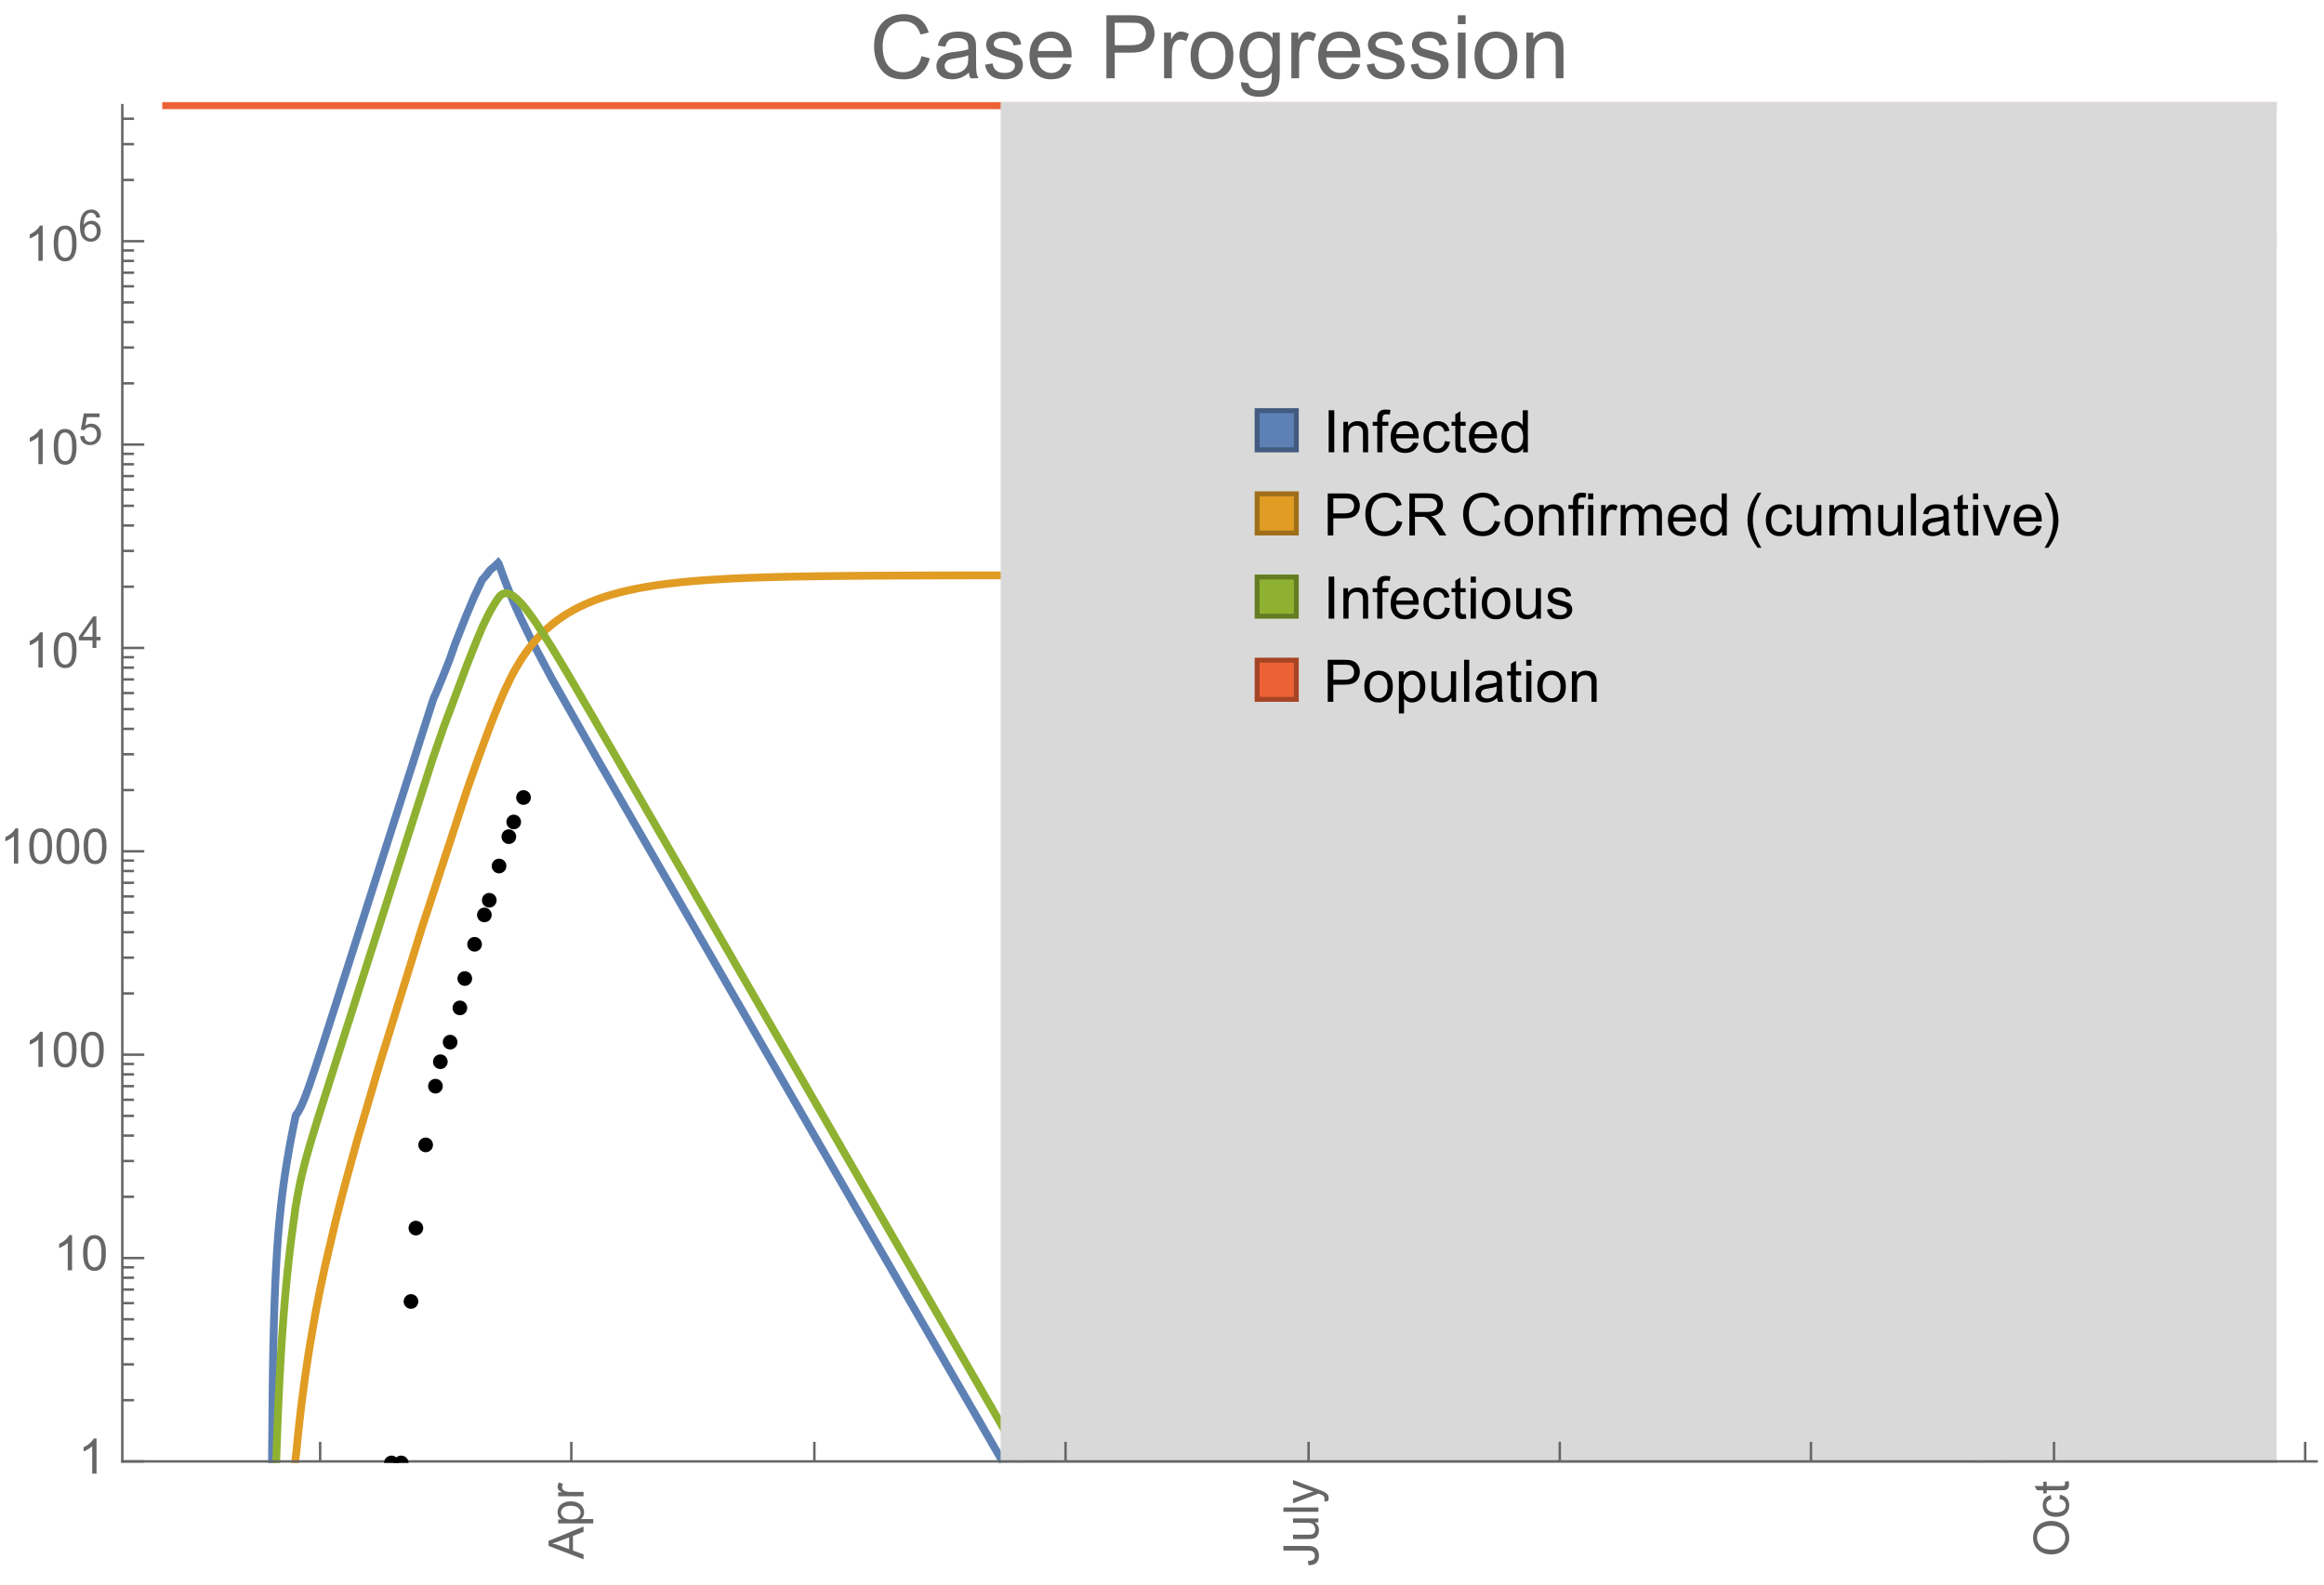 <?xml version="1.0" encoding="UTF-8"?>
<svg xmlns="http://www.w3.org/2000/svg" xmlns:xlink="http://www.w3.org/1999/xlink" width="475pt" height="324pt" viewBox="0 0 475 324" version="1.1">
<defs>
<g>
<symbol overflow="visible" id="glyph0-0">
<path style="stroke:none;" d=""/>
</symbol>
<symbol overflow="visible" id="glyph0-1">
<path style="stroke:none;" d="M 1.117 0 L 1.117 -8.59 L 2.258 -8.59 L 2.258 0 Z M 1.117 0 "/>
</symbol>
<symbol overflow="visible" id="glyph0-2">
<path style="stroke:none;" d="M 0.789 0 L 0.789 -6.223 L 1.742 -6.223 L 1.742 -5.336 C 2.199 -6.02 2.859 -6.363 3.719 -6.363 C 4.094 -6.363 4.441 -6.297 4.754 -6.16 C 5.07 -6.027 5.305 -5.852 5.461 -5.633 C 5.617 -5.414 5.727 -5.152 5.789 -4.852 C 5.828 -4.656 5.848 -4.312 5.848 -3.828 L 5.848 0 L 4.793 0 L 4.793 -3.785 C 4.793 -4.215 4.75 -4.535 4.672 -4.75 C 4.59 -4.961 4.441 -5.133 4.234 -5.258 C 4.023 -5.387 3.781 -5.449 3.5 -5.449 C 3.051 -5.449 2.66 -5.305 2.336 -5.023 C 2.008 -4.738 1.844 -4.195 1.844 -3.398 L 1.844 0 Z M 0.789 0 "/>
</symbol>
<symbol overflow="visible" id="glyph0-3">
<path style="stroke:none;" d="M 1.043 0 L 1.043 -5.402 L 0.109 -5.402 L 0.109 -6.223 L 1.043 -6.223 L 1.043 -6.883 C 1.043 -7.301 1.078 -7.613 1.156 -7.816 C 1.258 -8.09 1.434 -8.312 1.691 -8.48 C 1.945 -8.652 2.305 -8.734 2.766 -8.734 C 3.062 -8.734 3.391 -8.703 3.75 -8.633 L 3.594 -7.711 C 3.375 -7.75 3.164 -7.77 2.969 -7.77 C 2.648 -7.77 2.422 -7.703 2.289 -7.562 C 2.156 -7.426 2.094 -7.172 2.094 -6.797 L 2.094 -6.223 L 3.305 -6.223 L 3.305 -5.402 L 2.094 -5.402 L 2.094 0 Z M 1.043 0 "/>
</symbol>
<symbol overflow="visible" id="glyph0-4">
<path style="stroke:none;" d="M 5.051 -2.004 L 6.141 -1.867 C 5.969 -1.23 5.648 -0.738 5.188 -0.387 C 4.723 -0.035 4.125 0.141 3.406 0.141 C 2.496 0.141 1.773 -0.141 1.238 -0.699 C 0.707 -1.262 0.438 -2.047 0.438 -3.059 C 0.438 -4.105 0.711 -4.918 1.25 -5.496 C 1.789 -6.074 2.484 -6.363 3.344 -6.363 C 4.176 -6.363 4.859 -6.078 5.383 -5.516 C 5.91 -4.949 6.176 -4.148 6.176 -3.125 C 6.176 -3.062 6.172 -2.969 6.172 -2.844 L 1.531 -2.844 C 1.57 -2.16 1.762 -1.633 2.109 -1.273 C 2.457 -0.91 2.891 -0.727 3.41 -0.727 C 3.797 -0.727 4.125 -0.828 4.398 -1.031 C 4.672 -1.234 4.891 -1.559 5.051 -2.004 Z M 1.586 -3.711 L 5.062 -3.711 C 5.016 -4.234 4.883 -4.625 4.664 -4.887 C 4.328 -5.293 3.891 -5.496 3.359 -5.496 C 2.875 -5.496 2.465 -5.336 2.137 -5.008 C 1.805 -4.684 1.625 -4.25 1.586 -3.711 Z M 1.586 -3.711 "/>
</symbol>
<symbol overflow="visible" id="glyph0-5">
<path style="stroke:none;" d="M 4.852 -2.281 L 5.891 -2.145 C 5.777 -1.43 5.484 -0.871 5.02 -0.465 C 4.551 -0.062 3.977 0.141 3.297 0.141 C 2.445 0.141 1.762 -0.137 1.246 -0.695 C 0.727 -1.25 0.469 -2.047 0.469 -3.086 C 0.469 -3.758 0.578 -4.348 0.805 -4.852 C 1.027 -5.355 1.363 -5.734 1.82 -5.984 C 2.273 -6.238 2.77 -6.363 3.305 -6.363 C 3.98 -6.363 4.531 -6.191 4.961 -5.852 C 5.391 -5.508 5.668 -5.023 5.789 -4.395 L 4.766 -4.234 C 4.668 -4.652 4.492 -4.969 4.246 -5.18 C 3.996 -5.391 3.695 -5.496 3.344 -5.496 C 2.812 -5.496 2.383 -5.305 2.051 -4.926 C 1.719 -4.543 1.555 -3.941 1.555 -3.117 C 1.555 -2.281 1.711 -1.672 2.031 -1.297 C 2.352 -0.918 2.773 -0.727 3.289 -0.727 C 3.703 -0.727 4.047 -0.852 4.324 -1.109 C 4.602 -1.363 4.777 -1.75 4.852 -2.281 Z M 4.852 -2.281 "/>
</symbol>
<symbol overflow="visible" id="glyph0-6">
<path style="stroke:none;" d="M 3.094 -0.945 L 3.246 -0.012 C 2.949 0.051 2.684 0.082 2.449 0.082 C 2.066 0.082 1.77 0.023 1.559 -0.102 C 1.348 -0.223 1.199 -0.379 1.113 -0.578 C 1.027 -0.773 0.984 -1.188 0.984 -1.82 L 0.984 -5.402 L 0.211 -5.402 L 0.211 -6.223 L 0.984 -6.223 L 0.984 -7.766 L 2.031 -8.398 L 2.031 -6.223 L 3.094 -6.223 L 3.094 -5.402 L 2.031 -5.402 L 2.031 -1.766 C 2.031 -1.465 2.051 -1.27 2.09 -1.184 C 2.125 -1.098 2.188 -1.031 2.27 -0.977 C 2.355 -0.926 2.477 -0.902 2.633 -0.902 C 2.75 -0.902 2.902 -0.914 3.094 -0.945 Z M 3.094 -0.945 "/>
</symbol>
<symbol overflow="visible" id="glyph0-7">
<path style="stroke:none;" d="M 4.828 0 L 4.828 -0.785 C 4.434 -0.168 3.852 0.141 3.086 0.141 C 2.59 0.141 2.137 0.004 1.719 -0.27 C 1.305 -0.543 0.98 -0.926 0.754 -1.414 C 0.523 -1.906 0.41 -2.469 0.41 -3.105 C 0.41 -3.727 0.516 -4.289 0.719 -4.797 C 0.926 -5.301 1.238 -5.688 1.652 -5.961 C 2.066 -6.23 2.531 -6.363 3.039 -6.363 C 3.414 -6.363 3.75 -6.285 4.043 -6.125 C 4.336 -5.969 4.574 -5.762 4.758 -5.508 L 4.758 -8.59 L 5.805 -8.59 L 5.805 0 Z M 1.492 -3.105 C 1.492 -2.309 1.664 -1.711 2 -1.32 C 2.336 -0.926 2.73 -0.727 3.188 -0.727 C 3.648 -0.727 4.039 -0.914 4.363 -1.293 C 4.684 -1.668 4.844 -2.242 4.844 -3.016 C 4.844 -3.867 4.68 -4.492 4.352 -4.891 C 4.023 -5.289 3.621 -5.492 3.141 -5.492 C 2.672 -5.492 2.281 -5.297 1.965 -4.914 C 1.652 -4.531 1.492 -3.93 1.492 -3.105 Z M 1.492 -3.105 "/>
</symbol>
<symbol overflow="visible" id="glyph0-8">
<path style="stroke:none;" d="M 0.926 0 L 0.926 -8.59 L 4.164 -8.59 C 4.734 -8.59 5.172 -8.562 5.473 -8.508 C 5.895 -8.438 6.25 -8.305 6.531 -8.105 C 6.816 -7.91 7.047 -7.633 7.223 -7.277 C 7.395 -6.922 7.484 -6.531 7.484 -6.105 C 7.484 -5.375 7.25 -4.758 6.785 -4.25 C 6.32 -3.746 5.48 -3.492 4.266 -3.492 L 2.062 -3.492 L 2.062 0 Z M 2.062 -4.508 L 4.281 -4.508 C 5.016 -4.508 5.539 -4.641 5.848 -4.914 C 6.156 -5.188 6.312 -5.574 6.312 -6.07 C 6.312 -6.43 6.219 -6.738 6.039 -6.992 C 5.855 -7.25 5.617 -7.418 5.32 -7.5 C 5.129 -7.551 4.773 -7.578 4.258 -7.578 L 2.062 -7.578 Z M 2.062 -4.508 "/>
</symbol>
<symbol overflow="visible" id="glyph0-9">
<path style="stroke:none;" d="M 7.055 -3.012 L 8.191 -2.727 C 7.953 -1.793 7.523 -1.078 6.906 -0.59 C 6.285 -0.098 5.531 0.148 4.633 0.148 C 3.707 0.148 2.957 -0.043 2.375 -0.418 C 1.797 -0.797 1.355 -1.344 1.051 -2.055 C 0.75 -2.77 0.598 -3.539 0.598 -4.359 C 0.598 -5.254 0.77 -6.035 1.109 -6.699 C 1.453 -7.367 1.938 -7.871 2.57 -8.219 C 3.199 -8.562 3.895 -8.734 4.652 -8.734 C 5.512 -8.734 6.234 -8.516 6.82 -8.078 C 7.406 -7.641 7.812 -7.027 8.047 -6.234 L 6.926 -5.969 C 6.727 -6.594 6.438 -7.051 6.059 -7.336 C 5.68 -7.621 5.203 -7.766 4.629 -7.766 C 3.969 -7.766 3.418 -7.605 2.973 -7.289 C 2.531 -6.973 2.219 -6.547 2.039 -6.016 C 1.859 -5.48 1.77 -4.93 1.77 -4.367 C 1.77 -3.637 1.875 -2.996 2.09 -2.453 C 2.301 -1.906 2.633 -1.5 3.082 -1.23 C 3.531 -0.961 4.016 -0.828 4.539 -0.828 C 5.176 -0.828 5.719 -1.008 6.156 -1.375 C 6.598 -1.742 6.898 -2.289 7.055 -3.012 Z M 7.055 -3.012 "/>
</symbol>
<symbol overflow="visible" id="glyph0-10">
<path style="stroke:none;" d="M 0.945 0 L 0.945 -8.59 L 4.75 -8.59 C 5.516 -8.59 6.102 -8.512 6.5 -8.359 C 6.898 -8.203 7.215 -7.93 7.453 -7.539 C 7.691 -7.148 7.812 -6.719 7.812 -6.246 C 7.812 -5.637 7.613 -5.125 7.219 -4.703 C 6.824 -4.285 6.215 -4.023 5.391 -3.906 C 5.691 -3.762 5.922 -3.621 6.078 -3.48 C 6.41 -3.176 6.723 -2.797 7.02 -2.336 L 8.516 0 L 7.086 0 L 5.945 -1.789 C 5.613 -2.305 5.344 -2.695 5.125 -2.969 C 4.91 -3.242 4.719 -3.438 4.551 -3.547 C 4.379 -3.656 4.207 -3.73 4.031 -3.773 C 3.902 -3.801 3.691 -3.812 3.398 -3.812 L 2.078 -3.812 L 2.078 0 Z M 2.078 -4.797 L 4.523 -4.797 C 5.043 -4.797 5.449 -4.852 5.742 -4.961 C 6.035 -5.066 6.258 -5.238 6.41 -5.477 C 6.562 -5.711 6.641 -5.969 6.641 -6.246 C 6.641 -6.652 6.492 -6.984 6.195 -7.25 C 5.902 -7.512 5.438 -7.641 4.797 -7.641 L 2.078 -7.641 Z M 2.078 -4.797 "/>
</symbol>
<symbol overflow="visible" id="glyph0-11">
<path style="stroke:none;" d="M 0.398 -3.109 C 0.398 -4.262 0.719 -5.117 1.359 -5.672 C 1.895 -6.133 2.547 -6.363 3.316 -6.363 C 4.172 -6.363 4.871 -6.082 5.414 -5.523 C 5.957 -4.961 6.227 -4.188 6.227 -3.199 C 6.227 -2.398 6.109 -1.77 5.867 -1.309 C 5.629 -0.852 5.277 -0.492 4.82 -0.242 C 4.359 0.012 3.859 0.141 3.316 0.141 C 2.445 0.141 1.742 -0.141 1.203 -0.695 C 0.668 -1.254 0.398 -2.062 0.398 -3.109 Z M 1.484 -3.109 C 1.484 -2.312 1.656 -1.719 2.004 -1.32 C 2.352 -0.926 2.789 -0.727 3.316 -0.727 C 3.84 -0.727 4.273 -0.926 4.625 -1.324 C 4.973 -1.723 5.145 -2.328 5.145 -3.148 C 5.145 -3.918 4.969 -4.5 4.621 -4.895 C 4.27 -5.293 3.836 -5.492 3.316 -5.492 C 2.789 -5.492 2.352 -5.293 2.004 -4.898 C 1.656 -4.504 1.484 -3.906 1.484 -3.109 Z M 1.484 -3.109 "/>
</symbol>
<symbol overflow="visible" id="glyph0-12">
<path style="stroke:none;" d="M 0.797 -7.375 L 0.797 -8.59 L 1.852 -8.59 L 1.852 -7.375 Z M 0.797 0 L 0.797 -6.223 L 1.852 -6.223 L 1.852 0 Z M 0.797 0 "/>
</symbol>
<symbol overflow="visible" id="glyph0-13">
<path style="stroke:none;" d="M 0.781 0 L 0.781 -6.223 L 1.727 -6.223 L 1.727 -5.281 C 1.969 -5.723 2.195 -6.012 2.398 -6.152 C 2.605 -6.293 2.828 -6.363 3.078 -6.363 C 3.434 -6.363 3.793 -6.25 4.16 -6.023 L 3.797 -5.047 C 3.539 -5.199 3.281 -5.273 3.023 -5.273 C 2.793 -5.273 2.586 -5.203 2.402 -5.066 C 2.219 -4.926 2.086 -4.734 2.008 -4.488 C 1.891 -4.113 1.836 -3.703 1.836 -3.258 L 1.836 0 Z M 0.781 0 "/>
</symbol>
<symbol overflow="visible" id="glyph0-14">
<path style="stroke:none;" d="M 0.789 0 L 0.789 -6.223 L 1.734 -6.223 L 1.734 -5.352 C 1.93 -5.656 2.188 -5.898 2.516 -6.086 C 2.84 -6.27 3.207 -6.363 3.621 -6.363 C 4.082 -6.363 4.461 -6.266 4.754 -6.078 C 5.051 -5.887 5.258 -5.617 5.379 -5.273 C 5.871 -6 6.512 -6.363 7.301 -6.363 C 7.918 -6.363 8.391 -6.191 8.727 -5.852 C 9.059 -5.508 9.223 -4.984 9.223 -4.273 L 9.223 0 L 8.172 0 L 8.172 -3.922 C 8.172 -4.344 8.141 -4.645 8.07 -4.832 C 8.004 -5.016 7.879 -5.164 7.699 -5.281 C 7.52 -5.395 7.309 -5.449 7.066 -5.449 C 6.629 -5.449 6.266 -5.305 5.977 -5.012 C 5.688 -4.723 5.543 -4.258 5.543 -3.617 L 5.543 0 L 4.488 0 L 4.488 -4.043 C 4.488 -4.512 4.402 -4.863 4.23 -5.098 C 4.059 -5.332 3.777 -5.449 3.387 -5.449 C 3.09 -5.449 2.816 -5.371 2.562 -5.215 C 2.312 -5.059 2.129 -4.828 2.016 -4.531 C 1.902 -4.23 1.844 -3.797 1.844 -3.227 L 1.844 0 Z M 0.789 0 "/>
</symbol>
<symbol overflow="visible" id="glyph0-15">
<path style="stroke:none;" d="M 4.867 0 L 4.867 -0.914 C 4.383 -0.211 3.727 0.141 2.895 0.141 C 2.527 0.141 2.184 0.07 1.867 -0.07 C 1.547 -0.211 1.312 -0.387 1.156 -0.602 C 1.004 -0.812 0.895 -1.074 0.832 -1.383 C 0.789 -1.59 0.766 -1.918 0.766 -2.367 L 0.766 -6.223 L 1.82 -6.223 L 1.82 -2.773 C 1.82 -2.223 1.844 -1.852 1.887 -1.656 C 1.953 -1.379 2.094 -1.164 2.309 -1.004 C 2.523 -0.848 2.789 -0.766 3.105 -0.766 C 3.422 -0.766 3.719 -0.848 3.996 -1.012 C 4.273 -1.172 4.469 -1.395 4.586 -1.672 C 4.699 -1.953 4.758 -2.359 4.758 -2.891 L 4.758 -6.223 L 5.812 -6.223 L 5.812 0 Z M 4.867 0 "/>
</symbol>
<symbol overflow="visible" id="glyph0-16">
<path style="stroke:none;" d="M 0.766 0 L 0.766 -8.59 L 1.82 -8.59 L 1.82 0 Z M 0.766 0 "/>
</symbol>
<symbol overflow="visible" id="glyph0-17">
<path style="stroke:none;" d="M 4.852 -0.766 C 4.461 -0.434 4.086 -0.203 3.723 -0.062 C 3.363 0.074 2.977 0.141 2.562 0.141 C 1.879 0.141 1.352 -0.027 0.984 -0.359 C 0.617 -0.695 0.434 -1.121 0.434 -1.641 C 0.434 -1.945 0.504 -2.223 0.641 -2.477 C 0.781 -2.727 0.961 -2.93 1.188 -3.082 C 1.41 -3.234 1.664 -3.352 1.945 -3.43 C 2.152 -3.484 2.465 -3.535 2.883 -3.586 C 3.734 -3.688 4.359 -3.809 4.766 -3.949 C 4.77 -4.094 4.77 -4.188 4.77 -4.227 C 4.77 -4.656 4.672 -4.957 4.469 -5.133 C 4.199 -5.371 3.801 -5.492 3.27 -5.492 C 2.773 -5.492 2.406 -5.402 2.172 -5.23 C 1.934 -5.055 1.758 -4.75 1.648 -4.305 L 0.617 -4.445 C 0.711 -4.887 0.863 -5.246 1.078 -5.516 C 1.293 -5.789 1.602 -5.996 2.008 -6.145 C 2.414 -6.289 2.887 -6.363 3.422 -6.363 C 3.953 -6.363 4.383 -6.301 4.719 -6.176 C 5.051 -6.051 5.293 -5.895 5.449 -5.703 C 5.605 -5.516 5.715 -5.273 5.777 -4.984 C 5.812 -4.805 5.828 -4.484 5.828 -4.016 L 5.828 -2.609 C 5.828 -1.629 5.852 -1.008 5.898 -0.746 C 5.941 -0.488 6.031 -0.238 6.164 0 L 5.062 0 C 4.953 -0.219 4.883 -0.477 4.852 -0.766 Z M 4.766 -3.125 C 4.383 -2.969 3.805 -2.836 3.039 -2.727 C 2.605 -2.664 2.301 -2.594 2.121 -2.516 C 1.941 -2.438 1.805 -2.32 1.703 -2.172 C 1.605 -2.02 1.559 -1.852 1.559 -1.672 C 1.559 -1.391 1.664 -1.156 1.879 -0.969 C 2.09 -0.781 2.402 -0.688 2.812 -0.688 C 3.219 -0.688 3.578 -0.773 3.898 -0.953 C 4.215 -1.129 4.445 -1.375 4.594 -1.68 C 4.707 -1.918 4.766 -2.273 4.766 -2.734 Z M 4.766 -3.125 "/>
</symbol>
<symbol overflow="visible" id="glyph0-18">
<path style="stroke:none;" d="M 2.52 0 L 0.152 -6.223 L 1.266 -6.223 L 2.602 -2.496 C 2.746 -2.094 2.879 -1.676 3 -1.242 C 3.094 -1.57 3.227 -1.965 3.391 -2.426 L 4.773 -6.223 L 5.859 -6.223 L 3.504 0 Z M 2.52 0 "/>
</symbol>
<symbol overflow="visible" id="glyph0-19">
<path style="stroke:none;" d="M 0.367 -1.859 L 1.414 -2.023 C 1.473 -1.605 1.633 -1.281 1.902 -1.062 C 2.168 -0.84 2.543 -0.727 3.023 -0.727 C 3.508 -0.727 3.867 -0.824 4.102 -1.023 C 4.336 -1.219 4.453 -1.453 4.453 -1.719 C 4.453 -1.957 4.352 -2.141 4.141 -2.281 C 3.996 -2.375 3.641 -2.492 3.062 -2.637 C 2.289 -2.832 1.754 -3 1.457 -3.145 C 1.156 -3.285 0.93 -3.484 0.777 -3.734 C 0.621 -3.988 0.547 -4.266 0.547 -4.57 C 0.547 -4.848 0.609 -5.105 0.734 -5.34 C 0.863 -5.578 1.035 -5.773 1.254 -5.93 C 1.418 -6.051 1.641 -6.152 1.926 -6.238 C 2.207 -6.32 2.512 -6.363 2.836 -6.363 C 3.324 -6.363 3.754 -6.293 4.121 -6.152 C 4.492 -6.012 4.766 -5.82 4.938 -5.582 C 5.113 -5.34 5.234 -5.02 5.305 -4.617 L 4.273 -4.477 C 4.227 -4.797 4.09 -5.047 3.863 -5.227 C 3.641 -5.406 3.32 -5.496 2.914 -5.496 C 2.43 -5.496 2.082 -5.414 1.875 -5.258 C 1.668 -5.098 1.562 -4.906 1.562 -4.695 C 1.562 -4.559 1.609 -4.434 1.695 -4.324 C 1.781 -4.211 1.914 -4.117 2.098 -4.043 C 2.203 -4.004 2.516 -3.914 3.031 -3.773 C 3.777 -3.574 4.297 -3.41 4.59 -3.285 C 4.887 -3.156 5.117 -2.973 5.285 -2.73 C 5.453 -2.488 5.539 -2.188 5.539 -1.828 C 5.539 -1.477 5.434 -1.145 5.23 -0.836 C 5.023 -0.523 4.727 -0.285 4.344 -0.113 C 3.957 0.055 3.516 0.141 3.031 0.141 C 2.223 0.141 1.605 -0.027 1.18 -0.363 C 0.758 -0.699 0.484 -1.195 0.367 -1.859 Z M 0.367 -1.859 "/>
</symbol>
<symbol overflow="visible" id="glyph0-20">
<path style="stroke:none;" d="M 0.789 2.383 L 0.789 -6.223 L 1.75 -6.223 L 1.75 -5.414 C 1.977 -5.73 2.234 -5.969 2.52 -6.125 C 2.805 -6.285 3.148 -6.363 3.555 -6.363 C 4.086 -6.363 4.555 -6.227 4.961 -5.953 C 5.367 -5.68 5.676 -5.293 5.883 -4.797 C 6.09 -4.297 6.195 -3.75 6.195 -3.156 C 6.195 -2.52 6.078 -1.949 5.852 -1.438 C 5.621 -0.93 5.289 -0.539 4.855 -0.266 C 4.418 0.004 3.961 0.141 3.48 0.141 C 3.129 0.141 2.812 0.066 2.535 -0.082 C 2.254 -0.23 2.023 -0.418 1.844 -0.645 L 1.844 2.383 Z M 1.746 -3.078 C 1.746 -2.277 1.906 -1.684 2.234 -1.301 C 2.559 -0.918 2.949 -0.727 3.41 -0.727 C 3.879 -0.727 4.281 -0.926 4.613 -1.32 C 4.949 -1.719 5.117 -2.332 5.117 -3.164 C 5.117 -3.957 4.953 -4.551 4.625 -4.945 C 4.301 -5.34 3.91 -5.539 3.457 -5.539 C 3.008 -5.539 2.609 -5.328 2.266 -4.906 C 1.918 -4.488 1.746 -3.875 1.746 -3.078 Z M 1.746 -3.078 "/>
</symbol>
<symbol overflow="visible" id="glyph1-0">
<path style="stroke:none;" d=""/>
</symbol>
<symbol overflow="visible" id="glyph1-1">
<path style="stroke:none;" d="M 3.562 2.52 L 2.805 2.52 C 2.492 2.121 2.211 1.699 1.953 1.258 C 1.699 0.812 1.477 0.352 1.297 -0.125 C 1.113 -0.602 0.969 -1.086 0.871 -1.586 C 0.77 -2.086 0.719 -2.594 0.719 -3.105 C 0.719 -3.625 0.773 -4.133 0.875 -4.633 C 0.977 -5.129 1.117 -5.617 1.301 -6.086 C 1.484 -6.559 1.703 -7.02 1.961 -7.461 C 2.215 -7.906 2.5 -8.328 2.805 -8.734 L 3.562 -8.734 C 3.285 -8.281 3.039 -7.836 2.82 -7.398 C 2.602 -6.957 2.414 -6.512 2.266 -6.055 C 2.117 -5.602 2.008 -5.133 1.93 -4.648 C 1.852 -4.168 1.812 -3.656 1.812 -3.117 C 1.812 -2.617 1.852 -2.121 1.938 -1.629 C 2.02 -1.137 2.141 -0.652 2.289 -0.18 C 2.441 0.297 2.625 0.758 2.844 1.211 C 3.059 1.66 3.297 2.098 3.562 2.52 Z M 3.562 2.52 "/>
</symbol>
<symbol overflow="visible" id="glyph1-2">
<path style="stroke:none;" d="M 3.273 -3.105 C 3.273 -2.59 3.227 -2.082 3.125 -1.586 C 3.023 -1.086 2.879 -0.602 2.695 -0.129 C 2.512 0.344 2.293 0.801 2.035 1.246 C 1.781 1.688 1.5 2.113 1.188 2.52 L 0.434 2.52 C 0.707 2.074 0.953 1.633 1.172 1.188 C 1.391 0.746 1.574 0.297 1.723 -0.156 C 1.871 -0.613 1.984 -1.086 2.066 -1.57 C 2.145 -2.055 2.188 -2.562 2.188 -3.094 C 2.188 -3.594 2.145 -4.09 2.059 -4.582 C 1.977 -5.074 1.859 -5.559 1.703 -6.031 C 1.551 -6.508 1.367 -6.969 1.152 -7.422 C 0.934 -7.875 0.695 -8.312 0.434 -8.734 L 1.188 -8.734 C 1.5 -8.336 1.789 -7.918 2.047 -7.473 C 2.305 -7.031 2.523 -6.57 2.703 -6.09 C 2.887 -5.613 3.027 -5.121 3.125 -4.621 C 3.227 -4.117 3.273 -3.613 3.273 -3.105 Z M 3.273 -3.105 "/>
</symbol>
<symbol overflow="visible" id="glyph2-0">
<path style="stroke:none;" d=""/>
</symbol>
<symbol overflow="visible" id="glyph2-1">
<path style="stroke:none;" d="M 0 0.016 L -7.156 -2.734 L -7.156 -3.754 L 0 -6.684 L 0 -5.605 L -2.168 -4.77 L -2.168 -1.777 L 0 -0.992 Z M -2.938 -2.051 L -2.938 -4.477 L -4.922 -3.73 C -5.523 -3.504 -6.02 -3.332 -6.406 -3.223 C -5.945 -3.133 -5.492 -3.004 -5.039 -2.836 Z M -2.938 -2.051 "/>
</symbol>
<symbol overflow="visible" id="glyph2-2">
<path style="stroke:none;" d="M 1.988 -0.66 L -5.188 -0.66 L -5.188 -1.461 L -4.512 -1.461 C -4.773 -1.648 -4.973 -1.863 -5.105 -2.102 C -5.238 -2.34 -5.305 -2.625 -5.305 -2.965 C -5.305 -3.406 -5.188 -3.797 -4.961 -4.137 C -4.734 -4.477 -4.41 -4.73 -3.996 -4.902 C -3.582 -5.074 -3.125 -5.16 -2.633 -5.16 C -2.102 -5.16 -1.625 -5.066 -1.199 -4.875 C -0.773 -4.684 -0.449 -4.41 -0.223 -4.047 C 0.004 -3.684 0.117 -3.301 0.117 -2.898 C 0.117 -2.605 0.055 -2.344 -0.066 -2.113 C -0.191 -1.879 -0.348 -1.688 -0.535 -1.539 L 1.988 -1.539 Z M -2.562 -1.457 C -1.895 -1.457 -1.402 -1.59 -1.082 -1.859 C -0.766 -2.129 -0.605 -2.457 -0.605 -2.844 C -0.605 -3.234 -0.77 -3.566 -1.102 -3.844 C -1.43 -4.125 -1.941 -4.262 -2.637 -4.262 C -3.297 -4.262 -3.793 -4.125 -4.121 -3.855 C -4.449 -3.582 -4.613 -3.258 -4.613 -2.883 C -4.613 -2.508 -4.438 -2.176 -4.09 -1.887 C -3.738 -1.598 -3.23 -1.457 -2.562 -1.457 Z M -2.562 -1.457 "/>
</symbol>
<symbol overflow="visible" id="glyph2-3">
<path style="stroke:none;" d="M 0 -0.648 L -5.188 -0.648 L -5.188 -1.441 L -4.398 -1.441 C -4.766 -1.641 -5.008 -1.828 -5.125 -2 C -5.242 -2.172 -5.305 -2.359 -5.305 -2.562 C -5.305 -2.859 -5.207 -3.16 -5.02 -3.469 L -4.203 -3.164 C -4.332 -2.949 -4.395 -2.734 -4.395 -2.52 C -4.395 -2.328 -4.336 -2.156 -4.223 -2.004 C -4.105 -1.852 -3.945 -1.738 -3.742 -1.676 C -3.43 -1.578 -3.086 -1.527 -2.715 -1.527 L 0 -1.527 Z M 0 -0.648 "/>
</symbol>
<symbol overflow="visible" id="glyph2-4">
<path style="stroke:none;" d="M -2.031 -0.289 L -2.148 -1.145 C -1.602 -1.164 -1.227 -1.27 -1.023 -1.449 C -0.824 -1.633 -0.723 -1.883 -0.723 -2.207 C -0.723 -2.445 -0.777 -2.648 -0.887 -2.82 C -0.996 -2.992 -1.145 -3.113 -1.332 -3.18 C -1.52 -3.242 -1.816 -3.277 -2.227 -3.277 L -7.156 -3.277 L -7.156 -4.223 L -2.281 -4.223 C -1.68 -4.223 -1.219 -4.152 -0.887 -4.008 C -0.559 -3.863 -0.309 -3.633 -0.137 -3.316 C 0.035 -3.004 0.121 -2.637 0.121 -2.211 C 0.121 -1.582 -0.059 -1.102 -0.418 -0.77 C -0.781 -0.438 -1.32 -0.273 -2.031 -0.289 Z M -2.031 -0.289 "/>
</symbol>
<symbol overflow="visible" id="glyph2-5">
<path style="stroke:none;" d="M 0 -4.059 L -0.762 -4.059 C -0.176 -3.656 0.117 -3.105 0.117 -2.414 C 0.117 -2.105 0.059 -1.82 -0.059 -1.555 C -0.176 -1.289 -0.324 -1.094 -0.5 -0.965 C -0.68 -0.836 -0.895 -0.746 -1.152 -0.695 C -1.324 -0.66 -1.598 -0.641 -1.973 -0.641 L -5.188 -0.641 L -5.188 -1.52 L -2.309 -1.52 C -1.852 -1.52 -1.543 -1.535 -1.383 -1.57 C -1.152 -1.625 -0.969 -1.746 -0.836 -1.922 C -0.703 -2.102 -0.641 -2.324 -0.641 -2.586 C -0.641 -2.852 -0.707 -3.098 -0.844 -3.328 C -0.977 -3.562 -1.16 -3.727 -1.395 -3.82 C -1.625 -3.918 -1.965 -3.965 -2.406 -3.965 L -5.188 -3.965 L -5.188 -4.844 L 0 -4.844 Z M 0 -4.059 "/>
</symbol>
<symbol overflow="visible" id="glyph2-6">
<path style="stroke:none;" d="M 0 -0.641 L -7.156 -0.641 L -7.156 -1.52 L 0 -1.52 Z M 0 -0.641 "/>
</symbol>
<symbol overflow="visible" id="glyph2-7">
<path style="stroke:none;" d="M 1.996 -0.621 L 1.172 -0.523 C 1.223 -0.715 1.25 -0.883 1.25 -1.023 C 1.25 -1.219 1.219 -1.375 1.152 -1.492 C 1.086 -1.609 0.996 -1.707 0.879 -1.781 C 0.789 -1.836 0.574 -1.926 0.227 -2.051 C 0.176 -2.066 0.105 -2.094 0.012 -2.129 L -5.188 -0.16 L -5.188 -1.109 L -2.184 -2.188 C -1.801 -2.328 -1.402 -2.453 -0.98 -2.562 C -1.383 -2.664 -1.777 -2.785 -2.164 -2.926 L -5.188 -4.031 L -5.188 -4.914 L 0.09 -2.938 C 0.66 -2.727 1.051 -2.562 1.266 -2.445 C 1.555 -2.289 1.766 -2.109 1.902 -1.91 C 2.039 -1.707 2.105 -1.465 2.105 -1.188 C 2.105 -1.016 2.07 -0.828 1.996 -0.621 Z M 1.996 -0.621 "/>
</symbol>
<symbol overflow="visible" id="glyph2-8">
<path style="stroke:none;" d="M -3.484 -0.484 C -4.672 -0.484 -5.605 -0.801 -6.277 -1.441 C -6.949 -2.078 -7.285 -2.902 -7.285 -3.91 C -7.285 -4.57 -7.129 -5.168 -6.812 -5.699 C -6.496 -6.23 -6.055 -6.633 -5.492 -6.91 C -4.926 -7.188 -4.285 -7.328 -3.57 -7.328 C -2.844 -7.328 -2.195 -7.184 -1.621 -6.891 C -1.047 -6.598 -0.613 -6.18 -0.32 -5.645 C -0.023 -5.109 0.121 -4.527 0.121 -3.906 C 0.121 -3.234 -0.039 -2.629 -0.367 -2.102 C -0.691 -1.57 -1.137 -1.168 -1.699 -0.895 C -2.262 -0.621 -2.859 -0.484 -3.484 -0.484 Z M -3.473 -1.461 C -2.609 -1.461 -1.93 -1.691 -1.434 -2.156 C -0.938 -2.621 -0.688 -3.203 -0.688 -3.902 C -0.688 -4.613 -0.938 -5.199 -1.441 -5.66 C -1.941 -6.121 -2.652 -6.352 -3.574 -6.352 C -4.156 -6.352 -4.664 -6.254 -5.102 -6.059 C -5.535 -5.859 -5.871 -5.57 -6.109 -5.191 C -6.352 -4.812 -6.469 -4.387 -6.469 -3.918 C -6.469 -3.246 -6.238 -2.668 -5.777 -2.184 C -5.316 -1.703 -4.551 -1.461 -3.473 -1.461 Z M -3.473 -1.461 "/>
</symbol>
<symbol overflow="visible" id="glyph2-9">
<path style="stroke:none;" d="M -1.898 -4.043 L -1.785 -4.906 C -1.191 -4.812 -0.727 -4.57 -0.387 -4.184 C -0.051 -3.793 0.117 -3.316 0.117 -2.75 C 0.117 -2.039 -0.113 -1.469 -0.578 -1.039 C -1.043 -0.605 -1.707 -0.391 -2.574 -0.391 C -3.133 -0.391 -3.625 -0.484 -4.043 -0.668 C -4.461 -0.855 -4.777 -1.137 -4.988 -1.516 C -5.199 -1.895 -5.305 -2.309 -5.305 -2.754 C -5.305 -3.316 -5.16 -3.777 -4.875 -4.137 C -4.59 -4.492 -4.188 -4.723 -3.66 -4.824 L -3.531 -3.969 C -3.879 -3.887 -4.141 -3.746 -4.316 -3.539 C -4.492 -3.332 -4.578 -3.082 -4.578 -2.789 C -4.578 -2.348 -4.422 -1.984 -4.105 -1.711 C -3.789 -1.434 -3.285 -1.293 -2.598 -1.293 C -1.902 -1.293 -1.395 -1.426 -1.078 -1.695 C -0.762 -1.961 -0.605 -2.309 -0.605 -2.738 C -0.605 -3.086 -0.711 -3.371 -0.922 -3.602 C -1.133 -3.836 -1.461 -3.98 -1.898 -4.043 Z M -1.898 -4.043 "/>
</symbol>
<symbol overflow="visible" id="glyph2-10">
<path style="stroke:none;" d="M -0.785 -2.578 L -0.008 -2.703 C 0.043 -2.457 0.07 -2.234 0.07 -2.039 C 0.07 -1.723 0.02 -1.477 -0.082 -1.297 C -0.184 -1.121 -0.316 -1 -0.48 -0.93 C -0.645 -0.855 -0.992 -0.82 -1.52 -0.82 L -4.5 -0.82 L -4.5 -0.176 L -5.188 -0.176 L -5.188 -0.82 L -6.469 -0.82 L -6.996 -1.695 L -5.188 -1.695 L -5.188 -2.578 L -4.5 -2.578 L -4.5 -1.695 L -1.469 -1.695 C -1.219 -1.695 -1.059 -1.711 -0.984 -1.742 C -0.914 -1.773 -0.859 -1.82 -0.816 -1.891 C -0.773 -1.961 -0.75 -2.062 -0.75 -2.191 C -0.75 -2.289 -0.762 -2.418 -0.785 -2.578 Z M -0.785 -2.578 "/>
</symbol>
<symbol overflow="visible" id="glyph3-0">
<path style="stroke:none;" d=""/>
</symbol>
<symbol overflow="visible" id="glyph3-1">
<path style="stroke:none;" d="M 3.727 0 L 2.848 0 L 2.848 -5.602 C 2.637 -5.398 2.359 -5.195 2.016 -4.996 C 1.672 -4.793 1.363 -4.641 1.09 -4.539 L 1.09 -5.391 C 1.582 -5.621 2.012 -5.902 2.379 -6.23 C 2.746 -6.559 3.008 -6.879 3.16 -7.188 L 3.727 -7.188 Z M 3.727 0 "/>
</symbol>
<symbol overflow="visible" id="glyph3-2">
<path style="stroke:none;" d="M 0.414 -3.531 C 0.414 -4.375 0.504 -5.059 0.676 -5.574 C 0.852 -6.09 1.109 -6.488 1.453 -6.766 C 1.797 -7.047 2.227 -7.188 2.75 -7.188 C 3.133 -7.188 3.469 -7.109 3.758 -6.957 C 4.047 -6.801 4.289 -6.578 4.477 -6.285 C 4.664 -5.996 4.812 -5.641 4.922 -5.223 C 5.031 -4.805 5.082 -4.238 5.082 -3.531 C 5.082 -2.691 4.996 -2.012 4.824 -1.496 C 4.652 -0.98 4.395 -0.582 4.051 -0.301 C 3.707 -0.02 3.273 0.121 2.75 0.121 C 2.059 0.121 1.516 -0.125 1.125 -0.621 C 0.652 -1.215 0.414 -2.188 0.414 -3.531 Z M 1.32 -3.531 C 1.32 -2.355 1.457 -1.574 1.73 -1.184 C 2.008 -0.797 2.344 -0.602 2.75 -0.602 C 3.152 -0.602 3.492 -0.797 3.766 -1.188 C 4.043 -1.578 4.18 -2.359 4.18 -3.531 C 4.18 -4.711 4.043 -5.492 3.766 -5.879 C 3.492 -6.266 3.148 -6.461 2.738 -6.461 C 2.336 -6.461 2.012 -6.289 1.773 -5.945 C 1.469 -5.512 1.32 -4.707 1.32 -3.531 Z M 1.32 -3.531 "/>
</symbol>
<symbol overflow="visible" id="glyph4-0">
<path style="stroke:none;" d=""/>
</symbol>
<symbol overflow="visible" id="glyph4-1">
<path style="stroke:none;" d="M 2.91 0 L 2.91 -1.543 L 0.113 -1.543 L 0.113 -2.266 L 3.055 -6.441 L 3.699 -6.441 L 3.699 -2.266 L 4.57 -2.266 L 4.57 -1.543 L 3.699 -1.543 L 3.699 0 Z M 2.91 -2.266 L 2.91 -5.172 L 0.891 -2.266 Z M 2.91 -2.266 "/>
</symbol>
<symbol overflow="visible" id="glyph4-2">
<path style="stroke:none;" d="M 0.375 -1.688 L 1.203 -1.758 C 1.266 -1.352 1.41 -1.051 1.633 -0.848 C 1.855 -0.645 2.125 -0.539 2.445 -0.539 C 2.824 -0.539 3.148 -0.684 3.41 -0.973 C 3.672 -1.258 3.805 -1.641 3.805 -2.113 C 3.805 -2.566 3.68 -2.922 3.426 -3.18 C 3.172 -3.441 2.84 -3.574 2.43 -3.574 C 2.176 -3.574 1.945 -3.516 1.742 -3.398 C 1.535 -3.281 1.375 -3.133 1.258 -2.949 L 0.516 -3.047 L 1.137 -6.355 L 4.344 -6.355 L 4.344 -5.598 L 1.77 -5.598 L 1.422 -3.867 C 1.809 -4.137 2.215 -4.273 2.641 -4.273 C 3.203 -4.273 3.68 -4.078 4.066 -3.688 C 4.453 -3.297 4.645 -2.797 4.645 -2.184 C 4.645 -1.602 4.477 -1.098 4.137 -0.672 C 3.723 -0.152 3.156 0.109 2.445 0.109 C 1.859 0.109 1.379 -0.055 1.008 -0.383 C 0.637 -0.711 0.426 -1.145 0.375 -1.688 Z M 0.375 -1.688 "/>
</symbol>
<symbol overflow="visible" id="glyph4-3">
<path style="stroke:none;" d="M 4.477 -4.863 L 3.691 -4.805 C 3.621 -5.113 3.523 -5.34 3.391 -5.48 C 3.18 -5.707 2.914 -5.82 2.602 -5.82 C 2.352 -5.82 2.129 -5.75 1.938 -5.609 C 1.688 -5.426 1.492 -5.16 1.348 -4.812 C 1.203 -4.465 1.133 -3.969 1.125 -3.32 C 1.316 -3.613 1.547 -3.828 1.824 -3.969 C 2.098 -4.109 2.387 -4.18 2.688 -4.18 C 3.215 -4.18 3.664 -3.984 4.035 -3.598 C 4.406 -3.211 4.594 -2.707 4.594 -2.094 C 4.594 -1.688 4.504 -1.312 4.332 -0.965 C 4.156 -0.617 3.918 -0.352 3.613 -0.168 C 3.309 0.016 2.961 0.109 2.574 0.109 C 1.914 0.109 1.379 -0.133 0.961 -0.617 C 0.547 -1.102 0.34 -1.902 0.34 -3.016 C 0.34 -4.262 0.57 -5.164 1.027 -5.73 C 1.43 -6.223 1.969 -6.469 2.648 -6.469 C 3.156 -6.469 3.57 -6.328 3.895 -6.043 C 4.219 -5.758 4.414 -5.367 4.477 -4.863 Z M 1.25 -2.086 C 1.25 -1.812 1.305 -1.555 1.422 -1.305 C 1.539 -1.055 1.699 -0.867 1.906 -0.734 C 2.113 -0.605 2.332 -0.539 2.562 -0.539 C 2.895 -0.539 3.184 -0.676 3.422 -0.945 C 3.664 -1.215 3.785 -1.582 3.785 -2.043 C 3.785 -2.488 3.664 -2.84 3.43 -3.098 C 3.191 -3.352 2.891 -3.48 2.531 -3.48 C 2.172 -3.48 1.871 -3.352 1.621 -3.098 C 1.371 -2.84 1.25 -2.504 1.25 -2.086 Z M 1.25 -2.086 "/>
</symbol>
<symbol overflow="visible" id="glyph5-0">
<path style="stroke:none;" d=""/>
</symbol>
<symbol overflow="visible" id="glyph5-1">
<path style="stroke:none;" d="M 10.582 -4.516 L 12.289 -4.086 C 11.93 -2.688 11.285 -1.617 10.359 -0.883 C 9.43 -0.148 8.293 0.219 6.953 0.219 C 5.562 0.219 4.434 -0.062 3.562 -0.629 C 2.695 -1.195 2.031 -2.012 1.578 -3.086 C 1.125 -4.156 0.898 -5.309 0.898 -6.539 C 0.898 -7.883 1.152 -9.051 1.664 -10.051 C 2.18 -11.051 2.906 -11.809 3.855 -12.328 C 4.801 -12.844 5.844 -13.105 6.977 -13.105 C 8.266 -13.105 9.352 -12.777 10.23 -12.121 C 11.109 -11.465 11.723 -10.539 12.066 -9.352 L 10.391 -8.957 C 10.09 -9.895 9.656 -10.578 9.086 -11.004 C 8.52 -11.43 7.805 -11.645 6.945 -11.645 C 5.953 -11.645 5.125 -11.406 4.461 -10.934 C 3.797 -10.461 3.328 -9.82 3.059 -9.023 C 2.789 -8.223 2.656 -7.398 2.656 -6.547 C 2.656 -5.453 2.812 -4.496 3.133 -3.68 C 3.453 -2.859 3.949 -2.25 4.625 -1.844 C 5.297 -1.441 6.027 -1.238 6.812 -1.238 C 7.766 -1.238 8.574 -1.516 9.238 -2.066 C 9.898 -2.617 10.348 -3.434 10.582 -4.516 Z M 10.582 -4.516 "/>
</symbol>
<symbol overflow="visible" id="glyph5-2">
<path style="stroke:none;" d="M 7.277 -1.152 C 6.691 -0.652 6.129 -0.301 5.586 -0.098 C 5.043 0.109 4.461 0.211 3.84 0.211 C 2.816 0.211 2.027 -0.039 1.477 -0.539 C 0.926 -1.039 0.648 -1.68 0.648 -2.461 C 0.648 -2.918 0.754 -3.336 0.961 -3.715 C 1.172 -4.094 1.441 -4.395 1.781 -4.625 C 2.117 -4.852 2.496 -5.023 2.918 -5.141 C 3.227 -5.223 3.695 -5.305 4.324 -5.379 C 5.602 -5.531 6.543 -5.711 7.145 -5.922 C 7.152 -6.141 7.156 -6.277 7.156 -6.336 C 7.156 -6.98 7.004 -7.438 6.707 -7.699 C 6.301 -8.055 5.703 -8.234 4.906 -8.234 C 4.16 -8.234 3.609 -8.105 3.258 -7.844 C 2.902 -7.582 2.641 -7.121 2.469 -6.461 L 0.922 -6.672 C 1.062 -7.332 1.297 -7.867 1.617 -8.273 C 1.938 -8.68 2.406 -8.996 3.016 -9.215 C 3.625 -9.434 4.328 -9.547 5.133 -9.547 C 5.93 -9.547 6.578 -9.453 7.074 -9.266 C 7.574 -9.078 7.938 -8.84 8.172 -8.555 C 8.406 -8.273 8.57 -7.914 8.664 -7.48 C 8.719 -7.211 8.746 -6.723 8.746 -6.02 L 8.746 -3.91 C 8.746 -2.441 8.777 -1.512 8.848 -1.121 C 8.914 -0.73 9.047 -0.359 9.246 0 L 7.594 0 C 7.43 -0.328 7.324 -0.711 7.277 -1.152 Z M 7.145 -4.684 C 6.57 -4.449 5.711 -4.25 4.562 -4.086 C 3.91 -3.992 3.453 -3.887 3.18 -3.77 C 2.91 -3.652 2.703 -3.48 2.559 -3.258 C 2.41 -3.031 2.336 -2.781 2.336 -2.504 C 2.336 -2.082 2.496 -1.73 2.816 -1.449 C 3.137 -1.168 3.602 -1.027 4.219 -1.027 C 4.828 -1.027 5.371 -1.16 5.844 -1.43 C 6.32 -1.695 6.668 -2.059 6.891 -2.523 C 7.062 -2.879 7.145 -3.406 7.145 -4.105 Z M 7.145 -4.684 "/>
</symbol>
<symbol overflow="visible" id="glyph5-3">
<path style="stroke:none;" d="M 0.555 -2.785 L 2.117 -3.031 C 2.207 -2.406 2.449 -1.926 2.852 -1.59 C 3.254 -1.258 3.812 -1.09 4.535 -1.09 C 5.262 -1.09 5.801 -1.238 6.152 -1.535 C 6.504 -1.828 6.68 -2.176 6.68 -2.574 C 6.68 -2.934 6.523 -3.215 6.215 -3.418 C 5.996 -3.559 5.457 -3.738 4.598 -3.953 C 3.438 -4.246 2.633 -4.5 2.184 -4.715 C 1.734 -4.93 1.395 -5.227 1.164 -5.602 C 0.934 -5.98 0.816 -6.398 0.816 -6.855 C 0.816 -7.273 0.914 -7.656 1.102 -8.012 C 1.293 -8.367 1.555 -8.66 1.883 -8.895 C 2.129 -9.078 2.461 -9.23 2.887 -9.355 C 3.312 -9.48 3.766 -9.547 4.254 -9.547 C 4.984 -9.547 5.629 -9.438 6.184 -9.227 C 6.738 -9.016 7.145 -8.73 7.41 -8.371 C 7.672 -8.012 7.855 -7.531 7.953 -6.926 L 6.406 -6.715 C 6.336 -7.195 6.133 -7.57 5.797 -7.84 C 5.461 -8.109 4.984 -8.242 4.367 -8.242 C 3.641 -8.242 3.125 -8.125 2.812 -7.883 C 2.5 -7.645 2.348 -7.363 2.348 -7.039 C 2.348 -6.836 2.41 -6.648 2.539 -6.484 C 2.668 -6.316 2.871 -6.176 3.148 -6.062 C 3.305 -6.004 3.77 -5.871 4.543 -5.66 C 5.664 -5.359 6.445 -5.117 6.887 -4.926 C 7.328 -4.734 7.676 -4.461 7.93 -4.094 C 8.18 -3.73 8.305 -3.281 8.305 -2.742 C 8.305 -2.215 8.152 -1.719 7.844 -1.254 C 7.535 -0.789 7.094 -0.426 6.512 -0.172 C 5.934 0.082 5.277 0.211 4.543 0.211 C 3.332 0.211 2.406 -0.039 1.77 -0.547 C 1.133 -1.051 0.73 -1.797 0.555 -2.785 Z M 0.555 -2.785 "/>
</symbol>
<symbol overflow="visible" id="glyph5-4">
<path style="stroke:none;" d="M 7.578 -3.008 L 9.211 -2.805 C 8.953 -1.848 8.477 -1.109 7.777 -0.578 C 7.082 -0.051 6.191 0.211 5.105 0.211 C 3.742 0.211 2.66 -0.211 1.859 -1.051 C 1.059 -1.891 0.66 -3.07 0.66 -4.586 C 0.66 -6.156 1.062 -7.375 1.871 -8.242 C 2.68 -9.109 3.73 -9.547 5.02 -9.547 C 6.266 -9.547 7.285 -9.121 8.078 -8.27 C 8.867 -7.422 9.266 -6.227 9.266 -4.684 C 9.266 -4.59 9.262 -4.449 9.254 -4.262 L 2.293 -4.262 C 2.352 -3.238 2.641 -2.453 3.164 -1.906 C 3.688 -1.363 4.336 -1.09 5.117 -1.09 C 5.695 -1.09 6.191 -1.242 6.602 -1.547 C 7.012 -1.852 7.336 -2.336 7.578 -3.008 Z M 2.383 -5.562 L 7.594 -5.562 C 7.523 -6.348 7.324 -6.938 6.996 -7.328 C 6.492 -7.938 5.84 -8.242 5.035 -8.242 C 4.309 -8.242 3.699 -8 3.203 -7.516 C 2.707 -7.027 2.434 -6.379 2.383 -5.562 Z M 2.383 -5.562 "/>
</symbol>
<symbol overflow="visible" id="glyph5-5">
<path style="stroke:none;" d="M 1.391 0 L 1.391 -12.883 L 6.25 -12.883 C 7.105 -12.883 7.758 -12.844 8.211 -12.762 C 8.844 -12.656 9.371 -12.457 9.801 -12.16 C 10.227 -11.863 10.57 -11.449 10.832 -10.914 C 11.094 -10.383 11.223 -9.797 11.223 -9.156 C 11.223 -8.062 10.875 -7.137 10.18 -6.375 C 9.48 -5.617 8.219 -5.238 6.398 -5.238 L 3.094 -5.238 L 3.094 0 Z M 3.094 -6.758 L 6.426 -6.758 C 7.527 -6.758 8.309 -6.965 8.773 -7.375 C 9.234 -7.785 9.465 -8.359 9.465 -9.105 C 9.465 -9.645 9.328 -10.105 9.059 -10.488 C 8.785 -10.875 8.426 -11.125 7.98 -11.25 C 7.695 -11.328 7.164 -11.363 6.391 -11.363 L 3.094 -11.363 Z M 3.094 -6.758 "/>
</symbol>
<symbol overflow="visible" id="glyph5-6">
<path style="stroke:none;" d="M 1.168 0 L 1.168 -9.336 L 2.594 -9.336 L 2.594 -7.918 C 2.957 -8.582 3.293 -9.016 3.598 -9.227 C 3.906 -9.438 4.246 -9.547 4.613 -9.547 C 5.148 -9.547 5.688 -9.375 6.242 -9.035 L 5.695 -7.566 C 5.309 -7.797 4.922 -7.91 4.535 -7.91 C 4.188 -7.91 3.879 -7.805 3.602 -7.598 C 3.328 -7.391 3.133 -7.102 3.016 -6.734 C 2.84 -6.172 2.75 -5.555 2.75 -4.887 L 2.75 0 Z M 1.168 0 "/>
</symbol>
<symbol overflow="visible" id="glyph5-7">
<path style="stroke:none;" d="M 0.598 -4.668 C 0.598 -6.395 1.078 -7.676 2.039 -8.508 C 2.844 -9.199 3.82 -9.547 4.977 -9.547 C 6.258 -9.547 7.305 -9.125 8.121 -8.285 C 8.938 -7.445 9.344 -6.281 9.344 -4.797 C 9.344 -3.598 9.164 -2.652 8.801 -1.965 C 8.441 -1.277 7.918 -0.742 7.23 -0.359 C 6.539 0.02 5.789 0.211 4.977 0.211 C 3.668 0.211 2.613 -0.207 1.805 -1.047 C 1 -1.883 0.598 -3.09 0.598 -4.668 Z M 2.223 -4.668 C 2.223 -3.473 2.484 -2.578 3.008 -1.98 C 3.527 -1.387 4.184 -1.09 4.977 -1.09 C 5.762 -1.09 6.414 -1.391 6.934 -1.984 C 7.457 -2.582 7.719 -3.496 7.719 -4.719 C 7.719 -5.875 7.453 -6.75 6.93 -7.344 C 6.406 -7.938 5.754 -8.234 4.977 -8.234 C 4.184 -8.234 3.527 -7.938 3.008 -7.348 C 2.484 -6.758 2.223 -5.863 2.223 -4.668 Z M 2.223 -4.668 "/>
</symbol>
<symbol overflow="visible" id="glyph5-8">
<path style="stroke:none;" d="M 0.898 0.773 L 2.434 1 C 2.5 1.477 2.68 1.82 2.969 2.039 C 3.363 2.332 3.898 2.477 4.578 2.477 C 5.312 2.477 5.875 2.332 6.273 2.039 C 6.672 1.746 6.945 1.336 7.086 0.809 C 7.168 0.484 7.203 -0.191 7.199 -1.223 C 6.508 -0.406 5.645 0 4.613 0 C 3.332 0 2.336 -0.461 1.633 -1.391 C 0.93 -2.316 0.578 -3.426 0.578 -4.719 C 0.578 -5.609 0.742 -6.434 1.062 -7.184 C 1.387 -7.938 1.852 -8.52 2.465 -8.93 C 3.078 -9.34 3.797 -9.547 4.625 -9.547 C 5.727 -9.547 6.633 -9.102 7.348 -8.211 L 7.348 -9.336 L 8.805 -9.336 L 8.805 -1.266 C 8.805 0.188 8.66 1.219 8.363 1.824 C 8.066 2.43 7.598 2.91 6.957 3.262 C 6.316 3.613 5.523 3.789 4.586 3.789 C 3.473 3.789 2.574 3.539 1.891 3.035 C 1.203 2.535 0.875 1.781 0.898 0.773 Z M 2.207 -4.836 C 2.207 -3.609 2.449 -2.715 2.938 -2.152 C 3.422 -1.59 4.031 -1.309 4.766 -1.309 C 5.492 -1.309 6.102 -1.59 6.594 -2.148 C 7.086 -2.707 7.328 -3.586 7.328 -4.781 C 7.328 -5.922 7.078 -6.785 6.57 -7.367 C 6.062 -7.945 5.453 -8.234 4.738 -8.234 C 4.035 -8.234 3.438 -7.949 2.945 -7.379 C 2.453 -6.809 2.207 -5.961 2.207 -4.836 Z M 2.207 -4.836 "/>
</symbol>
<symbol overflow="visible" id="glyph5-9">
<path style="stroke:none;" d="M 1.195 -11.066 L 1.195 -12.883 L 2.777 -12.883 L 2.777 -11.066 Z M 1.195 0 L 1.195 -9.336 L 2.777 -9.336 L 2.777 0 Z M 1.195 0 "/>
</symbol>
<symbol overflow="visible" id="glyph5-10">
<path style="stroke:none;" d="M 1.188 0 L 1.188 -9.336 L 2.609 -9.336 L 2.609 -8.008 C 3.297 -9.031 4.285 -9.547 5.582 -9.547 C 6.145 -9.547 6.66 -9.445 7.133 -9.242 C 7.605 -9.039 7.957 -8.773 8.191 -8.445 C 8.426 -8.117 8.59 -7.727 8.684 -7.277 C 8.742 -6.984 8.773 -6.473 8.773 -5.738 L 8.773 0 L 7.188 0 L 7.188 -5.68 C 7.188 -6.324 7.129 -6.805 7.004 -7.125 C 6.883 -7.445 6.664 -7.699 6.352 -7.887 C 6.039 -8.078 5.668 -8.172 5.246 -8.172 C 4.574 -8.172 3.992 -7.961 3.504 -7.531 C 3.016 -7.105 2.77 -6.293 2.77 -5.098 L 2.77 0 Z M 1.188 0 "/>
</symbol>
</g>
<clipPath id="clip1">
  <path d="M 48 107 L 213 107 L 213 299.039 L 48 299.039 Z M 48 107 "/>
</clipPath>
<clipPath id="clip2">
  <path d="M 200 46 L 412 46 L 412 299.039 L 200 299.039 Z M 200 46 "/>
</clipPath>
<clipPath id="clip3">
  <path d="M 53 41 L 472 41 L 472 299.039 L 53 299.039 Z M 53 41 "/>
</clipPath>
<clipPath id="clip4">
  <path d="M 49 49 L 417 49 L 417 299.039 L 49 299.039 Z M 49 49 "/>
</clipPath>
<clipPath id="clip5">
  <path d="M 32 20.879 L 466 20.879 L 466 23 L 32 23 Z M 32 20.879 "/>
</clipPath>
<clipPath id="clip6">
  <path d="M 204 20.879 L 466 20.879 L 466 299.039 L 204 299.039 Z M 204 20.879 "/>
</clipPath>
<clipPath id="clip7">
  <path d="M 256.32 83.281 L 265 83.281 L 265 92 L 256.32 92 Z M 256.32 83.281 "/>
</clipPath>
<clipPath id="clip8">
  <path d="M 256.32 83.281 L 266 83.281 L 266 93 L 256.32 93 Z M 256.32 83.281 "/>
</clipPath>
<clipPath id="clip9">
  <path d="M 256.32 100.32 L 265 100.32 L 265 109 L 256.32 109 Z M 256.32 100.32 "/>
</clipPath>
<clipPath id="clip10">
  <path d="M 256.32 100.32 L 266 100.32 L 266 110 L 256.32 110 Z M 256.32 100.32 "/>
</clipPath>
<clipPath id="clip11">
  <path d="M 256.32 117.359 L 265 117.359 L 265 126 L 256.32 126 Z M 256.32 117.359 "/>
</clipPath>
<clipPath id="clip12">
  <path d="M 256.32 117.359 L 266 117.359 L 266 127 L 256.32 127 Z M 256.32 117.359 "/>
</clipPath>
<clipPath id="clip13">
  <path d="M 256.32 134.398 L 265 134.398 L 265 143 L 256.32 143 Z M 256.32 134.398 "/>
</clipPath>
<clipPath id="clip14">
  <path d="M 256.32 134.398 L 266 134.398 L 266 144 L 256.32 144 Z M 256.32 134.398 "/>
</clipPath>
<clipPath id="clip15">
  <path d="M 80 297 L 84 297 L 84 299 L 80 299 Z M 80 297 "/>
</clipPath>
<clipPath id="clip16">
  <path d="M 78 297 L 82 297 L 82 299 L 78 299 Z M 78 297 "/>
</clipPath>
</defs>
<g id="surface5340">
<g clip-path="url(#clip1)" clip-rule="nonzero">
<path style="fill:none;stroke-width:1.6;stroke-linecap:square;stroke-linejoin:miter;stroke:rgb(36.841%,50.677%,70.979%);stroke-opacity:1;stroke-miterlimit:3.25;" d="M 55.594 298.688 L 55.727 283.363 L 55.859 275.32 L 55.996 269.867 L 56.129 265.734 L 56.262 262.398 L 56.395 259.609 L 56.531 257.219 L 56.664 255.117 L 56.797 253.246 L 56.93 251.562 L 57.062 250.02 L 57.199 248.602 L 57.465 246.051 L 57.598 244.895 L 57.73 243.801 L 58 241.766 L 58.133 240.812 L 58.266 239.898 L 58.535 238.164 L 59.07 234.992 L 59.203 234.25 L 59.336 233.523 L 59.605 232.113 L 59.738 231.43 L 59.871 230.754 L 60.137 229.441 L 60.27 228.809 L 60.402 228.16 L 60.531 227.82 L 60.664 227.668 L 60.793 227.488 L 60.926 227.285 L 61.055 227.062 L 61.188 226.82 L 61.316 226.574 L 61.449 226.312 L 61.711 225.754 L 62.234 224.512 L 62.367 224.176 L 62.496 223.836 L 62.758 223.133 L 63.285 221.664 L 64.332 218.57 L 64.465 218.176 L 64.594 217.777 L 64.855 216.98 L 65.379 215.371 L 66.43 212.125 L 68.527 205.582 L 77.625 177.098 L 86.113 150.539 L 86.691 148.742 L 87.266 146.949 L 87.41 146.5 L 87.551 146.051 L 88.129 144.254 L 88.414 143.359 L 88.559 142.91 L 88.703 142.543 L 88.992 141.91 L 89.566 140.582 L 90.715 137.777 L 91.004 137.059 L 91.289 136.336 L 91.867 134.875 L 93.016 131.59 L 95.316 125.766 L 95.598 125.102 L 95.883 124.43 L 96.445 123.082 L 96.727 122.402 L 97.012 121.762 L 97.574 120.586 L 97.715 120.289 L 97.855 119.988 L 98.141 119.383 L 98.422 118.773 L 98.562 118.477 L 98.703 118.332 L 98.844 118.176 L 98.988 118.02 L 99.27 117.688 L 99.832 116.969 L 99.977 116.781 L 100.117 116.59 L 100.258 116.43 L 100.398 116.324 L 100.539 116.215 L 100.68 116.102 L 100.961 115.859 L 101.105 115.734 L 101.527 115.336 L 101.809 115.055 L 101.949 115.246 L 102.094 115.652 L 102.375 116.449 L 102.656 117.23 L 103.223 118.742 L 104.352 121.586 L 104.48 121.906 L 104.879 122.844 L 105.402 124.059 L 106.457 126.391 L 108.562 130.734 L 112.777 138.684 L 121.914 154.82 L 130.445 169.645 L 138.809 184.152 L 147.883 199.895 L 156.348 214.582 L 165.527 230.504 L 174.535 246.129 L 182.938 260.68 L 192.051 276.453 L 192.184 276.68 L 194.176 280.137 L 196.305 283.812 L 196.438 284.043 L 196.57 284.27 L 197.367 285.652 L 198.43 287.492 L 200.559 291.168 L 200.699 291.418 L 201.133 292.168 L 201.707 293.164 L 202.859 295.156 L 203.004 295.406 L 203.148 295.652 L 203.438 296.152 L 204.012 297.148 L 204.902 298.688 "/>
</g>
<g clip-path="url(#clip2)" clip-rule="nonzero">
<path style="fill:none;stroke-width:1.6;stroke-linecap:square;stroke-linejoin:miter;stroke:rgb(36.841%,50.677%,70.979%);stroke-opacity:1;stroke-miterlimit:3.25;" d="M 208.258 298.688 L 208.332 297.922 L 208.477 296.633 L 208.621 295.422 L 208.766 294.344 L 208.91 293.363 L 209.199 291.566 L 209.34 290.719 L 209.484 289.926 L 209.773 288.461 L 209.914 287.781 L 210.055 287.117 L 210.34 285.855 L 210.906 283.539 L 211.047 282.988 L 211.188 282.445 L 211.469 281.391 L 212.035 279.414 L 212.176 278.938 L 212.32 278.457 L 212.602 277.512 L 213.168 275.676 L 214.297 272.113 L 218.824 258.168 L 227.266 232.086 L 236.418 204.027 L 244.965 177.91 L 253.34 152.352 L 262.43 124.738 L 270.91 99.434 L 271.055 99.012 L 271.199 98.594 L 271.484 97.758 L 272.059 96.09 L 273.211 92.781 L 275.508 86.297 L 275.652 85.902 L 275.797 85.504 L 276.082 84.711 L 276.656 83.141 L 277.805 80.055 L 280.105 74.145 L 280.246 73.793 L 280.387 73.445 L 280.668 72.758 L 281.23 71.402 L 282.359 68.785 L 282.5 68.469 L 282.641 68.156 L 282.926 67.531 L 283.488 66.316 L 284.617 64.016 L 284.898 63.469 L 285.18 62.934 L 285.746 61.902 L 285.887 61.652 L 286.027 61.406 L 286.309 60.922 L 286.871 59.996 L 287.012 59.773 L 287.156 59.555 L 287.438 59.129 L 288 58.32 L 288.281 57.938 L 288.566 57.574 L 289.129 56.891 L 289.262 56.742 L 289.391 56.594 L 289.656 56.316 L 289.785 56.18 L 289.918 56.047 L 290.18 55.797 L 290.312 55.676 L 290.445 55.559 L 290.707 55.34 L 291.234 54.941 L 291.363 54.852 L 291.496 54.766 L 291.758 54.609 L 291.891 54.535 L 292.023 54.465 L 292.285 54.336 L 292.418 54.277 L 292.547 54.223 L 292.68 54.172 L 292.812 54.125 L 292.941 54.086 L 293.074 54.047 L 293.207 54.012 L 293.336 53.98 L 293.469 53.953 L 293.602 53.93 L 293.73 53.914 L 293.863 53.898 L 293.996 53.887 L 294.125 53.879 L 294.258 53.875 L 294.391 53.875 L 294.52 53.879 L 294.785 53.902 L 294.914 53.918 L 295.047 53.938 L 295.18 53.961 L 295.309 53.988 L 295.441 54.02 L 295.574 54.055 L 295.703 54.094 L 295.969 54.18 L 296.098 54.23 L 296.23 54.285 L 296.492 54.402 L 296.625 54.465 L 296.758 54.531 L 297.02 54.68 L 297.152 54.758 L 297.281 54.84 L 297.547 55.012 L 297.688 55.113 L 297.832 55.215 L 298.117 55.434 L 298.688 55.918 L 298.828 56.047 L 298.973 56.184 L 299.258 56.461 L 299.828 57.059 L 299.973 57.215 L 300.113 57.379 L 300.398 57.711 L 300.969 58.414 L 302.109 59.961 L 302.254 60.168 L 302.395 60.375 L 302.68 60.801 L 303.25 61.68 L 304.391 63.555 L 306.676 67.684 L 306.941 68.191 L 307.207 68.707 L 307.738 69.754 L 308.805 71.902 L 310.934 76.383 L 315.195 85.875 L 323.551 105.473 L 332.613 127.16 L 341.07 147.434 L 350.238 169.402 L 358.801 189.906 L 367.191 210 L 376.297 231.797 L 384.793 252.109 L 394 274.121 L 403.039 295.723 L 404.281 298.688 "/>
</g>
<g clip-path="url(#clip3)" clip-rule="nonzero">
<path style="fill:none;stroke-width:1.6;stroke-linecap:square;stroke-linejoin:miter;stroke:rgb(88.071%,61.104%,14.204%);stroke-opacity:1;stroke-miterlimit:3.25;" d="M 60.355 298.688 L 60.402 298.102 L 60.531 297.094 L 60.664 295.762 L 60.793 294.453 L 60.926 293.18 L 61.188 290.727 L 61.316 289.57 L 61.449 288.445 L 61.711 286.293 L 62.234 282.301 L 62.367 281.359 L 62.496 280.438 L 62.758 278.652 L 63.285 275.281 L 64.332 269.195 L 64.465 268.484 L 64.594 267.785 L 64.855 266.41 L 65.379 263.766 L 66.43 258.805 L 68.527 249.84 L 68.668 249.266 L 68.809 248.695 L 69.094 247.566 L 69.664 245.344 L 70.801 241.035 L 73.074 232.812 L 77.625 217.352 L 86.113 189.992 L 95.316 161.859 L 95.598 161.047 L 95.883 160.238 L 96.445 158.629 L 97.574 155.453 L 99.832 149.309 L 99.977 148.938 L 100.117 148.566 L 100.398 147.832 L 100.961 146.387 L 102.094 143.598 L 102.234 143.258 L 102.375 142.922 L 102.656 142.262 L 103.223 140.98 L 104.352 138.617 L 104.48 138.359 L 104.613 138.105 L 104.879 137.605 L 105.402 136.648 L 106.457 134.895 L 106.59 134.688 L 106.719 134.484 L 106.984 134.09 L 107.512 133.332 L 108.562 131.938 L 108.695 131.773 L 108.828 131.613 L 109.09 131.297 L 109.617 130.691 L 110.672 129.574 L 110.801 129.441 L 110.934 129.312 L 111.199 129.059 L 111.723 128.566 L 112.777 127.66 L 112.922 127.547 L 113.062 127.43 L 113.348 127.207 L 113.918 126.777 L 115.062 125.98 L 115.203 125.887 L 115.348 125.793 L 115.633 125.609 L 116.203 125.262 L 117.348 124.609 L 117.488 124.535 L 117.633 124.457 L 117.918 124.309 L 118.488 124.023 L 119.629 123.488 L 119.773 123.422 L 119.918 123.359 L 120.203 123.238 L 120.773 123 L 121.914 122.555 L 122.047 122.508 L 122.18 122.457 L 122.449 122.363 L 122.98 122.176 L 124.047 121.828 L 124.18 121.785 L 124.312 121.746 L 124.582 121.664 L 125.113 121.508 L 126.18 121.211 L 126.445 121.141 L 126.715 121.074 L 127.246 120.941 L 128.312 120.688 L 130.445 120.242 L 130.578 120.219 L 130.707 120.195 L 130.969 120.145 L 131.492 120.051 L 132.535 119.871 L 132.668 119.848 L 132.797 119.828 L 133.059 119.785 L 133.582 119.703 L 134.625 119.551 L 134.758 119.531 L 134.887 119.516 L 135.148 119.477 L 135.672 119.406 L 136.719 119.277 L 138.809 119.039 L 138.949 119.023 L 139.094 119.012 L 139.375 118.98 L 139.941 118.926 L 141.078 118.82 L 141.359 118.797 L 141.645 118.773 L 142.211 118.723 L 143.344 118.637 L 143.488 118.625 L 143.629 118.613 L 143.914 118.594 L 145.613 118.477 L 147.883 118.344 L 148.148 118.328 L 148.41 118.312 L 148.941 118.285 L 150 118.234 L 150.129 118.23 L 150.262 118.223 L 151.059 118.188 L 152.113 118.145 L 152.246 118.137 L 152.379 118.133 L 152.645 118.121 L 153.172 118.102 L 154.23 118.062 L 156.348 117.996 L 156.637 117.988 L 156.922 117.98 L 158.645 117.934 L 158.785 117.93 L 158.93 117.926 L 159.215 117.918 L 159.789 117.906 L 160.938 117.879 L 161.082 117.875 L 161.223 117.875 L 161.512 117.867 L 162.086 117.855 L 163.23 117.836 L 165.527 117.797 L 165.668 117.793 L 165.809 117.793 L 166.09 117.785 L 167.777 117.762 L 168.059 117.762 L 168.902 117.75 L 170.031 117.734 L 170.312 117.734 L 171.156 117.723 L 172.281 117.715 L 174.535 117.695 L 174.668 117.691 L 174.797 117.691 L 175.059 117.688 L 175.586 117.684 L 176.637 117.676 L 177.16 117.676 L 177.688 117.672 L 178.738 117.664 L 179 117.664 L 179.262 117.66 L 179.785 117.66 L 180.836 117.652 L 182.938 117.645 L 183.078 117.641 L 183.508 117.641 L 184.078 117.637 L 185.215 117.633 L 185.785 117.633 L 186.355 117.629 L 187.492 117.625 L 188.062 117.625 L 188.633 117.621 L 189.773 117.621 L 192.051 117.613 L 192.582 117.613 L 193.113 117.609 L 194.707 117.609 L 195.242 117.605 L 197.367 117.605 L 198.43 117.602 L 200.559 117.598 L 203.438 117.598 L 204.012 117.594 L 208.621 117.594 L 209.773 117.59 L 215.43 117.59 L 216.562 117.586 L 224.098 117.586 L 225.156 117.582 L 228.98 117.582 L 229.555 117.578 L 232.129 117.578 L 232.414 117.574 L 234.414 117.574 L 234.703 117.57 L 235.844 117.57 L 236.418 117.566 L 236.953 117.566 L 237.484 117.562 L 238.02 117.562 L 238.555 117.559 L 239.09 117.559 L 239.621 117.555 L 239.754 117.555 L 239.891 117.551 L 240.156 117.551 L 240.691 117.547 L 240.957 117.547 L 241.223 117.543 L 241.758 117.539 L 242.027 117.539 L 242.293 117.535 L 242.828 117.531 L 243.094 117.531 L 243.359 117.527 L 243.895 117.52 L 244.164 117.52 L 244.43 117.516 L 244.965 117.508 L 245.094 117.508 L 245.227 117.504 L 245.488 117.504 L 246.012 117.496 L 246.141 117.492 L 246.273 117.492 L 246.535 117.484 L 247.059 117.477 L 247.188 117.473 L 247.32 117.473 L 247.582 117.469 L 248.105 117.457 L 248.234 117.453 L 248.367 117.449 L 248.629 117.445 L 249.152 117.43 L 249.281 117.43 L 249.414 117.426 L 250.199 117.402 L 250.332 117.398 L 250.461 117.395 L 250.723 117.387 L 251.246 117.367 L 251.379 117.363 L 251.508 117.355 L 251.77 117.348 L 252.293 117.324 L 252.426 117.32 L 252.555 117.312 L 252.816 117.301 L 253.34 117.273 L 253.484 117.27 L 253.625 117.262 L 253.91 117.246 L 254.477 117.211 L 254.621 117.203 L 254.762 117.191 L 255.047 117.172 L 255.613 117.133 L 255.754 117.121 L 255.898 117.109 L 256.18 117.086 L 256.75 117.039 L 256.891 117.023 L 257.035 117.012 L 257.316 116.984 L 257.887 116.926 L 258.168 116.895 L 259.023 116.789 L 259.305 116.75 L 259.59 116.711 L 260.156 116.625 L 260.301 116.602 L 260.441 116.578 L 260.727 116.531 L 261.293 116.426 L 261.438 116.402 L 261.578 116.371 L 261.863 116.316 L 262.43 116.191 L 262.562 116.164 L 262.695 116.133 L 262.961 116.066 L 263.488 115.934 L 263.621 115.898 L 263.754 115.859 L 264.02 115.785 L 264.551 115.625 L 264.684 115.586 L 264.816 115.543 L 265.082 115.453 L 265.609 115.27 L 266.672 114.848 L 266.805 114.793 L 266.938 114.734 L 267.199 114.613 L 267.73 114.359 L 267.996 114.227 L 268.262 114.09 L 268.793 113.797 L 268.922 113.719 L 269.055 113.641 L 269.32 113.48 L 269.852 113.145 L 270.91 112.398 L 271.055 112.289 L 271.199 112.176 L 271.484 111.949 L 272.059 111.469 L 272.348 111.219 L 272.637 110.957 L 273.211 110.41 L 273.496 110.125 L 273.785 109.832 L 274.359 109.215 L 275.508 107.871 L 275.797 107.512 L 276.082 107.145 L 276.656 106.379 L 277.805 104.742 L 280.105 101.051 L 280.387 100.566 L 280.668 100.07 L 281.23 99.059 L 282.359 96.961 L 284.617 92.539 L 289.129 83.312 L 289.262 83.047 L 289.391 82.781 L 289.656 82.25 L 290.18 81.199 L 291.234 79.129 L 293.336 75.18 L 293.602 74.703 L 293.863 74.234 L 294.391 73.316 L 295.441 71.539 L 297.547 68.262 L 297.688 68.051 L 297.832 67.844 L 298.117 67.438 L 298.688 66.645 L 299.828 65.137 L 299.973 64.957 L 300.113 64.777 L 300.398 64.426 L 300.969 63.742 L 302.109 62.457 L 302.254 62.305 L 302.395 62.152 L 302.68 61.855 L 303.25 61.273 L 304.391 60.191 L 304.535 60.062 L 304.676 59.934 L 304.961 59.684 L 305.535 59.195 L 306.676 58.289 L 306.809 58.188 L 307.207 57.895 L 307.738 57.516 L 308.805 56.805 L 308.938 56.719 L 309.336 56.473 L 309.871 56.152 L 311.066 55.484 L 311.203 55.414 L 311.469 55.277 L 312 55.012 L 313.066 54.512 L 313.598 54.277 L 314.129 54.055 L 315.195 53.637 L 315.324 53.59 L 315.457 53.539 L 315.719 53.445 L 316.238 53.262 L 317.285 52.918 L 317.414 52.879 L 317.547 52.836 L 317.805 52.758 L 318.328 52.602 L 319.371 52.312 L 319.504 52.277 L 319.633 52.246 L 319.895 52.176 L 320.418 52.047 L 321.461 51.805 L 323.551 51.375 L 323.691 51.348 L 323.832 51.324 L 324.117 51.27 L 324.684 51.172 L 325.816 50.984 L 325.957 50.965 L 326.098 50.941 L 326.383 50.898 L 326.949 50.816 L 328.082 50.66 L 328.223 50.641 L 328.363 50.625 L 328.648 50.59 L 329.215 50.52 L 330.348 50.391 L 330.629 50.359 L 330.914 50.328 L 332.613 50.164 L 332.879 50.141 L 333.141 50.117 L 333.672 50.07 L 334.727 49.984 L 334.859 49.977 L 334.992 49.965 L 335.258 49.945 L 335.785 49.906 L 336.84 49.836 L 336.973 49.828 L 337.105 49.816 L 337.371 49.801 L 337.898 49.77 L 338.957 49.707 L 341.07 49.598 L 341.215 49.594 L 341.355 49.586 L 341.645 49.574 L 342.215 49.547 L 343.363 49.5 L 343.504 49.496 L 343.648 49.488 L 343.934 49.477 L 344.508 49.457 L 345.652 49.418 L 345.797 49.414 L 345.941 49.406 L 346.227 49.398 L 346.801 49.383 L 347.945 49.348 L 348.234 49.34 L 348.52 49.332 L 349.094 49.316 L 350.238 49.289 L 350.504 49.281 L 350.773 49.277 L 352.379 49.242 L 352.512 49.242 L 352.645 49.238 L 352.914 49.234 L 353.449 49.223 L 354.52 49.203 L 354.652 49.203 L 354.785 49.199 L 355.055 49.195 L 358.801 49.141 L 359.062 49.141 L 359.848 49.129 L 360.898 49.117 L 361.16 49.117 L 361.422 49.113 L 361.945 49.109 L 362.996 49.098 L 363.258 49.098 L 363.52 49.094 L 364.043 49.09 L 365.094 49.082 L 367.191 49.066 L 367.477 49.066 L 367.762 49.062 L 368.328 49.059 L 369.469 49.055 L 369.609 49.051 L 370.035 49.051 L 370.605 49.047 L 371.742 49.043 L 371.887 49.043 L 372.027 49.039 L 372.312 49.039 L 372.883 49.035 L 374.02 49.031 L 376.297 49.023 L 376.828 49.023 L 377.359 49.02 L 378.555 49.02 L 378.688 49.016 L 379.48 49.016 L 380.543 49.012 L 381.605 49.012 L 382.668 49.008 L 384.793 49.004 L 385.945 49.004 L 387.094 49 L 388.246 49 L 389.395 48.996 L 391.699 48.996 L 394 48.992 L 397.391 48.992 L 398.52 48.988 L 405.41 48.988 L 405.676 48.984 L 427.02 48.984 L 429.152 48.98 L 464.531 48.98 "/>
</g>
<g clip-path="url(#clip4)" clip-rule="nonzero">
<path style="fill:none;stroke-width:1.6;stroke-linecap:square;stroke-linejoin:miter;stroke:rgb(56.017%,69.156%,19.489%);stroke-opacity:1;stroke-miterlimit:3.25;" d="M 56.461 298.688 L 56.531 296.516 L 56.664 292.723 L 56.797 289.316 L 56.93 286.227 L 57.062 283.398 L 57.199 280.789 L 57.332 278.375 L 57.465 276.133 L 57.598 274.031 L 57.73 272.059 L 58 268.457 L 58.133 266.797 L 58.266 265.227 L 58.535 262.289 L 58.668 260.918 L 58.801 259.602 L 59.07 257.125 L 59.203 255.953 L 59.336 254.82 L 59.605 252.664 L 60.137 248.723 L 60.27 247.805 L 60.402 246.723 L 60.531 246.082 L 60.664 245.281 L 60.793 244.523 L 60.926 243.809 L 61.188 242.473 L 61.316 241.844 L 61.449 241.238 L 61.711 240.086 L 62.234 237.969 L 62.367 237.469 L 62.496 236.977 L 62.758 236.023 L 63.285 234.188 L 64.332 230.695 L 64.465 230.27 L 64.594 229.844 L 64.855 229 L 65.379 227.324 L 66.43 224 L 68.527 217.406 L 68.809 216.516 L 69.664 213.844 L 70.801 210.277 L 73.074 203.156 L 77.625 188.91 L 86.113 162.344 L 86.691 160.547 L 88.414 155.156 L 90.715 148.527 L 90.859 148.137 L 91.004 147.754 L 91.289 146.984 L 91.867 145.461 L 93.016 142.379 L 95.316 136.234 L 95.457 135.867 L 95.598 135.504 L 95.883 134.781 L 96.445 133.352 L 97.574 130.562 L 97.715 130.223 L 97.855 129.887 L 98.141 129.219 L 98.703 127.906 L 99.832 125.578 L 99.977 125.309 L 100.117 125.043 L 100.398 124.531 L 100.961 123.578 L 101.105 123.352 L 101.246 123.133 L 101.527 122.703 L 101.668 122.492 L 101.809 122.285 L 101.949 122.09 L 102.094 121.914 L 102.234 121.762 L 102.375 121.637 L 102.516 121.527 L 102.656 121.441 L 102.797 121.371 L 102.938 121.32 L 103.082 121.281 L 103.223 121.258 L 103.363 121.25 L 103.504 121.25 L 103.645 121.266 L 103.785 121.293 L 103.926 121.328 L 104.066 121.375 L 104.211 121.43 L 104.352 121.496 L 104.48 121.562 L 104.613 121.637 L 104.746 121.719 L 104.879 121.805 L 105.008 121.898 L 105.141 121.996 L 105.402 122.211 L 105.535 122.324 L 105.668 122.441 L 105.93 122.691 L 106.457 123.238 L 106.59 123.383 L 106.719 123.531 L 106.984 123.836 L 107.512 124.48 L 108.562 125.879 L 108.695 126.062 L 108.828 126.25 L 109.09 126.621 L 109.617 127.387 L 110.672 128.977 L 112.777 132.316 L 112.922 132.551 L 113.062 132.781 L 113.348 133.25 L 113.918 134.191 L 115.062 136.09 L 117.348 139.949 L 121.914 147.785 L 130.445 162.543 L 138.809 177.047 L 147.883 192.785 L 156.348 207.473 L 165.527 223.391 L 174.535 239.02 L 182.938 253.566 L 192.051 269.34 L 192.316 269.801 L 192.582 270.258 L 194.176 273.023 L 196.305 276.699 L 197.367 278.543 L 198.43 280.383 L 200.559 284.055 L 200.699 284.305 L 201.133 285.055 L 201.707 286.051 L 202.859 288.043 L 203.148 288.543 L 203.438 289.039 L 204.012 290.035 L 205.164 292.031 L 205.742 293.031 L 206.316 294.027 L 206.605 294.527 L 206.895 295.023 L 207.469 296.02 L 207.758 296.52 L 207.902 296.766 L 208.047 296.957 L 208.191 297.086 L 208.332 297.152 L 208.621 297.168 L 208.766 297.082 L 208.91 296.934 L 209.055 296.766 L 209.199 296.621 L 209.34 296.465 L 209.484 296.238 L 209.773 295.707 L 209.914 295.469 L 210.055 295.199 L 210.199 294.883 L 210.34 294.547 L 210.906 293.27 L 211.047 292.922 L 211.188 292.566 L 211.469 291.824 L 212.035 290.289 L 212.176 289.895 L 212.32 289.5 L 212.602 288.691 L 213.168 287.051 L 214.297 283.668 L 218.824 269.777 L 227.266 243.715 L 236.418 215.656 L 244.965 189.539 L 253.34 163.969 L 262.43 136.312 L 270.91 110.832 L 271.055 110.406 L 271.199 109.984 L 271.484 109.133 L 272.059 107.441 L 273.211 104.074 L 275.508 97.438 L 275.797 96.617 L 276.082 95.801 L 276.656 94.18 L 277.805 90.973 L 280.105 84.746 L 280.246 84.371 L 280.387 84.004 L 280.668 83.266 L 281.23 81.805 L 282.359 78.957 L 282.641 78.262 L 282.926 77.574 L 283.488 76.219 L 284.617 73.602 L 284.758 73.281 L 285.18 72.344 L 285.746 71.125 L 286.871 68.805 L 287.012 68.527 L 287.156 68.25 L 287.438 67.707 L 288 66.66 L 289.129 64.707 L 289.262 64.492 L 289.391 64.281 L 289.656 63.863 L 290.18 63.07 L 290.312 62.879 L 290.445 62.691 L 290.707 62.324 L 291.234 61.629 L 291.363 61.461 L 291.496 61.297 L 291.758 60.98 L 292.285 60.387 L 292.418 60.242 L 292.547 60.105 L 292.812 59.84 L 293.336 59.352 L 293.602 59.125 L 293.863 58.914 L 293.996 58.812 L 294.125 58.715 L 294.391 58.531 L 294.52 58.441 L 294.652 58.359 L 294.914 58.199 L 295.047 58.125 L 295.18 58.055 L 295.441 57.926 L 295.574 57.863 L 295.703 57.809 L 295.836 57.754 L 295.969 57.703 L 296.098 57.656 L 296.363 57.57 L 296.492 57.535 L 296.625 57.5 L 296.758 57.469 L 296.887 57.441 L 297.02 57.418 L 297.152 57.398 L 297.281 57.379 L 297.414 57.363 L 297.547 57.355 L 297.688 57.344 L 297.832 57.34 L 297.973 57.34 L 298.117 57.344 L 298.258 57.348 L 298.402 57.359 L 298.543 57.375 L 298.688 57.391 L 298.828 57.414 L 298.973 57.438 L 299.113 57.465 L 299.258 57.496 L 299.398 57.535 L 299.543 57.574 L 299.828 57.66 L 299.973 57.711 L 300.113 57.762 L 300.398 57.879 L 300.543 57.941 L 300.684 58.008 L 300.969 58.152 L 301.113 58.227 L 301.254 58.309 L 301.539 58.477 L 302.109 58.852 L 302.254 58.953 L 302.395 59.055 L 302.68 59.273 L 303.25 59.742 L 303.395 59.867 L 303.535 59.996 L 303.82 60.258 L 304.391 60.816 L 304.535 60.961 L 304.676 61.109 L 304.961 61.414 L 305.535 62.055 L 306.676 63.445 L 306.941 63.789 L 307.207 64.145 L 307.738 64.871 L 308.805 66.402 L 310.934 69.766 L 311.066 69.988 L 311.203 70.211 L 311.469 70.66 L 312 71.578 L 313.066 73.465 L 315.195 77.438 L 315.324 77.688 L 315.457 77.938 L 315.719 78.445 L 316.238 79.469 L 317.285 81.547 L 319.371 85.84 L 323.551 94.82 L 332.613 115.438 L 341.07 135.324 L 350.238 157.141 L 358.801 177.598 L 367.191 197.676 L 376.297 219.465 L 384.793 239.777 L 394 261.789 L 403.039 283.391 L 409.441 298.688 "/>
</g>
<g clip-path="url(#clip5)" clip-rule="nonzero">
<path style="fill:none;stroke-width:1.6;stroke-linecap:square;stroke-linejoin:miter;stroke:rgb(92.252%,38.562%,20.918%);stroke-opacity:1;stroke-miterlimit:3.25;" d="M 33.969 21.5 L 464.531 21.5 "/>
</g>
<path style=" stroke:none;fill-rule:nonzero;fill:rgb(84.999%,84.999%,84.999%);fill-opacity:1;" d="M 205.316 298.688 L 205.316 21.5 L 464.531 21.5 L 464.531 298.688 Z M 205.316 298.688 "/>
<g clip-path="url(#clip6)" clip-rule="nonzero">
<path style="fill:none;stroke-width:1.6;stroke-linecap:square;stroke-linejoin:miter;stroke:rgb(84.999%,84.999%,84.999%);stroke-opacity:1;stroke-miterlimit:3.25;" d="M 205.316 298.688 L 205.316 21.5 L 464.531 21.5 L 464.531 298.688 Z M 205.316 298.688 "/>
</g>
<g clip-path="url(#clip7)" clip-rule="nonzero">
<path style=" stroke:none;fill-rule:nonzero;fill:rgb(36.841%,50.677%,70.979%);fill-opacity:1;" d="M 256.949 91.938 L 256.949 83.938 L 264.949 83.938 L 264.949 91.938 Z M 256.949 91.938 "/>
</g>
<g clip-path="url(#clip8)" clip-rule="nonzero">
<path style="fill:none;stroke-width:1;stroke-linecap:square;stroke-linejoin:miter;stroke:rgb(36.841%,50.677%,70.979%);stroke-opacity:1;stroke-miterlimit:3.239;" d="M 256.949 91.938 L 256.949 83.938 L 264.949 83.938 L 264.949 91.938 Z M 256.949 91.938 "/>
<path style="fill:none;stroke-width:1;stroke-linecap:square;stroke-linejoin:miter;stroke:rgb(0%,0%,0%);stroke-opacity:0.3;stroke-miterlimit:3.25;" d="M 256.949 91.938 L 256.949 83.938 L 264.949 83.938 L 264.949 91.938 Z M 256.949 91.938 "/>
</g>
<g style="fill:rgb(0%,0%,0%);fill-opacity:1;">
  <use xlink:href="#glyph0-1" x="270.45" y="92.438"/>
  <use xlink:href="#glyph0-2" x="273.784" y="92.438"/>
  <use xlink:href="#glyph0-3" x="280.458" y="92.438"/>
  <use xlink:href="#glyph0-4" x="283.792" y="92.438"/>
  <use xlink:href="#glyph0-5" x="290.466" y="92.438"/>
  <use xlink:href="#glyph0-6" x="296.466" y="92.438"/>
  <use xlink:href="#glyph0-4" x="299.8" y="92.438"/>
  <use xlink:href="#glyph0-7" x="306.473" y="92.438"/>
</g>
<g clip-path="url(#clip9)" clip-rule="nonzero">
<path style=" stroke:none;fill-rule:nonzero;fill:rgb(88.071%,61.104%,14.204%);fill-opacity:1;" d="M 256.949 108.938 L 256.949 100.938 L 264.949 100.938 L 264.949 108.938 Z M 256.949 108.938 "/>
</g>
<g clip-path="url(#clip10)" clip-rule="nonzero">
<path style="fill:none;stroke-width:1;stroke-linecap:square;stroke-linejoin:miter;stroke:rgb(88.071%,61.104%,14.204%);stroke-opacity:1;stroke-miterlimit:3.239;" d="M 256.949 108.938 L 256.949 100.938 L 264.949 100.938 L 264.949 108.938 Z M 256.949 108.938 "/>
<path style="fill:none;stroke-width:1;stroke-linecap:square;stroke-linejoin:miter;stroke:rgb(0%,0%,0%);stroke-opacity:0.3;stroke-miterlimit:3.25;" d="M 256.949 108.938 L 256.949 100.938 L 264.949 100.938 L 264.949 108.938 Z M 256.949 108.938 "/>
</g>
<g style="fill:rgb(0%,0%,0%);fill-opacity:1;">
  <use xlink:href="#glyph0-8" x="270.45" y="109.438"/>
  <use xlink:href="#glyph0-9" x="278.454" y="109.438"/>
  <use xlink:href="#glyph0-10" x="287.12" y="109.438"/>
</g>
<g style="fill:rgb(0%,0%,0%);fill-opacity:1;">
  <use xlink:href="#glyph0-9" x="298.45" y="109.438"/>
  <use xlink:href="#glyph0-11" x="307.116" y="109.438"/>
  <use xlink:href="#glyph0-2" x="313.79" y="109.438"/>
  <use xlink:href="#glyph0-3" x="320.464" y="109.438"/>
  <use xlink:href="#glyph0-12" x="323.798" y="109.438"/>
  <use xlink:href="#glyph0-13" x="326.464" y="109.438"/>
  <use xlink:href="#glyph0-14" x="330.46" y="109.438"/>
  <use xlink:href="#glyph0-4" x="340.456" y="109.438"/>
  <use xlink:href="#glyph0-7" x="347.13" y="109.438"/>
</g>
<g style="fill:rgb(0%,0%,0%);fill-opacity:1;">
  <use xlink:href="#glyph1-1" x="356.45" y="109.438"/>
</g>
<g style="fill:rgb(0%,0%,0%);fill-opacity:1;">
  <use xlink:href="#glyph0-5" x="360.45" y="109.438"/>
  <use xlink:href="#glyph0-15" x="366.45" y="109.438"/>
  <use xlink:href="#glyph0-14" x="373.124" y="109.438"/>
  <use xlink:href="#glyph0-15" x="383.12" y="109.438"/>
  <use xlink:href="#glyph0-16" x="389.794" y="109.438"/>
  <use xlink:href="#glyph0-17" x="392.46" y="109.438"/>
  <use xlink:href="#glyph0-6" x="399.134" y="109.438"/>
  <use xlink:href="#glyph0-12" x="402.468" y="109.438"/>
  <use xlink:href="#glyph0-18" x="405.134" y="109.438"/>
  <use xlink:href="#glyph0-4" x="411.134" y="109.438"/>
</g>
<g style="fill:rgb(0%,0%,0%);fill-opacity:1;">
  <use xlink:href="#glyph1-2" x="417.45" y="109.438"/>
</g>
<g clip-path="url(#clip11)" clip-rule="nonzero">
<path style=" stroke:none;fill-rule:nonzero;fill:rgb(56.017%,69.156%,19.489%);fill-opacity:1;" d="M 256.949 125.938 L 256.949 117.938 L 264.949 117.938 L 264.949 125.938 Z M 256.949 125.938 "/>
</g>
<g clip-path="url(#clip12)" clip-rule="nonzero">
<path style="fill:none;stroke-width:1;stroke-linecap:square;stroke-linejoin:miter;stroke:rgb(56.017%,69.156%,19.489%);stroke-opacity:1;stroke-miterlimit:3.239;" d="M 256.949 125.938 L 256.949 117.938 L 264.949 117.938 L 264.949 125.938 Z M 256.949 125.938 "/>
<path style="fill:none;stroke-width:1;stroke-linecap:square;stroke-linejoin:miter;stroke:rgb(0%,0%,0%);stroke-opacity:0.3;stroke-miterlimit:3.25;" d="M 256.949 125.938 L 256.949 117.938 L 264.949 117.938 L 264.949 125.938 Z M 256.949 125.938 "/>
</g>
<g style="fill:rgb(0%,0%,0%);fill-opacity:1;">
  <use xlink:href="#glyph0-1" x="270.45" y="126.438"/>
  <use xlink:href="#glyph0-2" x="273.784" y="126.438"/>
  <use xlink:href="#glyph0-3" x="280.458" y="126.438"/>
  <use xlink:href="#glyph0-4" x="283.792" y="126.438"/>
  <use xlink:href="#glyph0-5" x="290.466" y="126.438"/>
  <use xlink:href="#glyph0-6" x="296.466" y="126.438"/>
  <use xlink:href="#glyph0-12" x="299.8" y="126.438"/>
  <use xlink:href="#glyph0-11" x="302.466" y="126.438"/>
  <use xlink:href="#glyph0-15" x="309.139" y="126.438"/>
  <use xlink:href="#glyph0-19" x="315.813" y="126.438"/>
</g>
<g clip-path="url(#clip13)" clip-rule="nonzero">
<path style=" stroke:none;fill-rule:nonzero;fill:rgb(92.252%,38.562%,20.918%);fill-opacity:1;" d="M 256.949 142.938 L 256.949 134.938 L 264.949 134.938 L 264.949 142.938 Z M 256.949 142.938 "/>
</g>
<g clip-path="url(#clip14)" clip-rule="nonzero">
<path style="fill:none;stroke-width:1;stroke-linecap:square;stroke-linejoin:miter;stroke:rgb(92.252%,38.562%,20.918%);stroke-opacity:1;stroke-miterlimit:3.239;" d="M 256.949 142.938 L 256.949 134.938 L 264.949 134.938 L 264.949 142.938 Z M 256.949 142.938 "/>
<path style="fill:none;stroke-width:1;stroke-linecap:square;stroke-linejoin:miter;stroke:rgb(0%,0%,0%);stroke-opacity:0.3;stroke-miterlimit:3.25;" d="M 256.949 142.938 L 256.949 134.938 L 264.949 134.938 L 264.949 142.938 Z M 256.949 142.938 "/>
</g>
<g style="fill:rgb(0%,0%,0%);fill-opacity:1;">
  <use xlink:href="#glyph0-8" x="270.45" y="143.438"/>
  <use xlink:href="#glyph0-11" x="278.454" y="143.438"/>
  <use xlink:href="#glyph0-20" x="285.128" y="143.438"/>
  <use xlink:href="#glyph0-15" x="291.802" y="143.438"/>
  <use xlink:href="#glyph0-16" x="298.475" y="143.438"/>
  <use xlink:href="#glyph0-17" x="301.141" y="143.438"/>
  <use xlink:href="#glyph0-6" x="307.815" y="143.438"/>
  <use xlink:href="#glyph0-12" x="311.149" y="143.438"/>
  <use xlink:href="#glyph0-11" x="313.815" y="143.438"/>
  <use xlink:href="#glyph0-2" x="320.489" y="143.438"/>
</g>
<path style="fill:none;stroke-width:0.5;stroke-linecap:square;stroke-linejoin:miter;stroke:rgb(39.999%,39.999%,39.999%);stroke-opacity:1;stroke-miterlimit:3.25;" d="M 473.5 298.688 L 25 298.688 "/>
<path style="fill:none;stroke-width:0.5;stroke-linecap:square;stroke-linejoin:miter;stroke:rgb(39.999%,39.999%,39.999%);stroke-opacity:1;stroke-miterlimit:3.25;" d="M 25 298.688 L 25 21.5 "/>
<path style="fill:none;stroke-width:0.5;stroke-linecap:butt;stroke-linejoin:miter;stroke:rgb(39.999%,39.999%,39.999%);stroke-opacity:1;stroke-miterlimit:3.25;" d="M 65.434 298.688 L 65.434 294.688 "/>
<path style="fill:none;stroke-width:0.5;stroke-linecap:butt;stroke-linejoin:miter;stroke:rgb(39.999%,39.999%,39.999%);stroke-opacity:1;stroke-miterlimit:3.25;" d="M 116.77 298.688 L 116.77 294.688 "/>
<g style="fill:rgb(39.999%,39.999%,39.999%);fill-opacity:1;">
  <use xlink:href="#glyph2-1" x="119.27" y="318.688"/>
  <use xlink:href="#glyph2-2" x="119.27" y="312.018"/>
  <use xlink:href="#glyph2-3" x="119.27" y="306.457"/>
</g>
<path style="fill:none;stroke-width:0.5;stroke-linecap:butt;stroke-linejoin:miter;stroke:rgb(39.999%,39.999%,39.999%);stroke-opacity:1;stroke-miterlimit:3.25;" d="M 166.449 298.688 L 166.449 294.688 "/>
<path style="fill:none;stroke-width:0.5;stroke-linecap:butt;stroke-linejoin:miter;stroke:rgb(39.999%,39.999%,39.999%);stroke-opacity:1;stroke-miterlimit:3.25;" d="M 217.785 298.688 L 217.785 294.688 "/>
<path style="fill:none;stroke-width:0.5;stroke-linecap:butt;stroke-linejoin:miter;stroke:rgb(39.999%,39.999%,39.999%);stroke-opacity:1;stroke-miterlimit:3.25;" d="M 267.465 298.688 L 267.465 294.688 "/>
<g style="fill:rgb(39.999%,39.999%,39.999%);fill-opacity:1;">
  <use xlink:href="#glyph2-4" x="269.466" y="320.188"/>
  <use xlink:href="#glyph2-5" x="269.466" y="315.188"/>
  <use xlink:href="#glyph2-6" x="269.466" y="309.627"/>
  <use xlink:href="#glyph2-7" x="269.466" y="307.405"/>
</g>
<path style="fill:none;stroke-width:0.5;stroke-linecap:butt;stroke-linejoin:miter;stroke:rgb(39.999%,39.999%,39.999%);stroke-opacity:1;stroke-miterlimit:3.25;" d="M 318.801 298.688 L 318.801 294.688 "/>
<path style="fill:none;stroke-width:0.5;stroke-linecap:butt;stroke-linejoin:miter;stroke:rgb(39.999%,39.999%,39.999%);stroke-opacity:1;stroke-miterlimit:3.25;" d="M 370.137 298.688 L 370.137 294.688 "/>
<path style="fill:none;stroke-width:0.5;stroke-linecap:butt;stroke-linejoin:miter;stroke:rgb(39.999%,39.999%,39.999%);stroke-opacity:1;stroke-miterlimit:3.25;" d="M 419.816 298.688 L 419.816 294.688 "/>
<g style="fill:rgb(39.999%,39.999%,39.999%);fill-opacity:1;">
  <use xlink:href="#glyph2-8" x="422.818" y="318.188"/>
  <use xlink:href="#glyph2-9" x="422.818" y="310.41"/>
  <use xlink:href="#glyph2-10" x="422.818" y="305.41"/>
</g>
<path style="fill:none;stroke-width:0.5;stroke-linecap:butt;stroke-linejoin:miter;stroke:rgb(39.999%,39.999%,39.999%);stroke-opacity:1;stroke-miterlimit:3.25;" d="M 471.152 298.688 L 471.152 294.688 "/>
<path style="fill:none;stroke-width:0.5;stroke-linecap:butt;stroke-linejoin:miter;stroke:rgb(39.999%,39.999%,39.999%);stroke-opacity:1;stroke-miterlimit:3.25;" d="M 25 298.688 L 29.484 298.688 "/>
<g style="fill:rgb(39.999%,39.999%,39.999%);fill-opacity:1;">
  <use xlink:href="#glyph3-1" x="16" y="301.188"/>
</g>
<path style="fill:none;stroke-width:0.5;stroke-linecap:butt;stroke-linejoin:miter;stroke:rgb(39.999%,39.999%,39.999%);stroke-opacity:1;stroke-miterlimit:3.25;" d="M 25 257.121 L 29.484 257.121 "/>
<g style="fill:rgb(39.999%,39.999%,39.999%);fill-opacity:1;">
  <use xlink:href="#glyph3-1" x="11" y="259.623"/>
  <use xlink:href="#glyph3-2" x="16.562" y="259.623"/>
</g>
<path style="fill:none;stroke-width:0.5;stroke-linecap:butt;stroke-linejoin:miter;stroke:rgb(39.999%,39.999%,39.999%);stroke-opacity:1;stroke-miterlimit:3.25;" d="M 25 215.559 L 29.484 215.559 "/>
<g style="fill:rgb(39.999%,39.999%,39.999%);fill-opacity:1;">
  <use xlink:href="#glyph3-1" x="5" y="218.057"/>
  <use xlink:href="#glyph3-2" x="10.562" y="218.057"/>
  <use xlink:href="#glyph3-2" x="16.123" y="218.057"/>
</g>
<path style="fill:none;stroke-width:0.5;stroke-linecap:butt;stroke-linejoin:miter;stroke:rgb(39.999%,39.999%,39.999%);stroke-opacity:1;stroke-miterlimit:3.25;" d="M 25 173.992 L 29.484 173.992 "/>
<g style="fill:rgb(39.999%,39.999%,39.999%);fill-opacity:1;">
  <use xlink:href="#glyph3-1" x="-0" y="176.492"/>
  <use xlink:href="#glyph3-2" x="5.562" y="176.492"/>
  <use xlink:href="#glyph3-2" x="11.123" y="176.492"/>
  <use xlink:href="#glyph3-2" x="16.685" y="176.492"/>
</g>
<path style="fill:none;stroke-width:0.5;stroke-linecap:butt;stroke-linejoin:miter;stroke:rgb(39.999%,39.999%,39.999%);stroke-opacity:1;stroke-miterlimit:3.25;" d="M 25 132.426 L 29.484 132.426 "/>
<g style="fill:rgb(39.999%,39.999%,39.999%);fill-opacity:1;">
  <use xlink:href="#glyph3-1" x="5" y="136.426"/>
  <use xlink:href="#glyph3-2" x="10.562" y="136.426"/>
</g>
<g style="fill:rgb(39.999%,39.999%,39.999%);fill-opacity:1;">
  <use xlink:href="#glyph4-1" x="16" y="132.426"/>
</g>
<path style="fill:none;stroke-width:0.5;stroke-linecap:butt;stroke-linejoin:miter;stroke:rgb(39.999%,39.999%,39.999%);stroke-opacity:1;stroke-miterlimit:3.25;" d="M 25 90.859 L 29.484 90.859 "/>
<g style="fill:rgb(39.999%,39.999%,39.999%);fill-opacity:1;">
  <use xlink:href="#glyph3-1" x="5" y="94.861"/>
  <use xlink:href="#glyph3-2" x="10.562" y="94.861"/>
</g>
<g style="fill:rgb(39.999%,39.999%,39.999%);fill-opacity:1;">
  <use xlink:href="#glyph4-2" x="16" y="90.861"/>
</g>
<path style="fill:none;stroke-width:0.5;stroke-linecap:butt;stroke-linejoin:miter;stroke:rgb(39.999%,39.999%,39.999%);stroke-opacity:1;stroke-miterlimit:3.25;" d="M 25 49.297 L 29.484 49.297 "/>
<g style="fill:rgb(39.999%,39.999%,39.999%);fill-opacity:1;">
  <use xlink:href="#glyph3-1" x="5" y="53.295"/>
  <use xlink:href="#glyph3-2" x="10.562" y="53.295"/>
</g>
<g style="fill:rgb(39.999%,39.999%,39.999%);fill-opacity:1;">
  <use xlink:href="#glyph4-3" x="16" y="49.295"/>
</g>
<path style="fill:none;stroke-width:0.5;stroke-linecap:butt;stroke-linejoin:miter;stroke:rgb(39.999%,39.999%,39.999%);stroke-opacity:1;stroke-miterlimit:3.25;" d="M 25 286.176 L 27.398 286.176 "/>
<path style="fill:none;stroke-width:0.5;stroke-linecap:butt;stroke-linejoin:miter;stroke:rgb(39.999%,39.999%,39.999%);stroke-opacity:1;stroke-miterlimit:3.25;" d="M 25 278.855 L 27.398 278.855 "/>
<path style="fill:none;stroke-width:0.5;stroke-linecap:butt;stroke-linejoin:miter;stroke:rgb(39.999%,39.999%,39.999%);stroke-opacity:1;stroke-miterlimit:3.25;" d="M 25 273.664 L 27.398 273.664 "/>
<path style="fill:none;stroke-width:0.5;stroke-linecap:butt;stroke-linejoin:miter;stroke:rgb(39.999%,39.999%,39.999%);stroke-opacity:1;stroke-miterlimit:3.25;" d="M 25 269.637 L 27.398 269.637 "/>
<path style="fill:none;stroke-width:0.5;stroke-linecap:butt;stroke-linejoin:miter;stroke:rgb(39.999%,39.999%,39.999%);stroke-opacity:1;stroke-miterlimit:3.25;" d="M 25 266.344 L 27.398 266.344 "/>
<path style="fill:none;stroke-width:0.5;stroke-linecap:butt;stroke-linejoin:miter;stroke:rgb(39.999%,39.999%,39.999%);stroke-opacity:1;stroke-miterlimit:3.25;" d="M 25 263.562 L 27.398 263.562 "/>
<path style="fill:none;stroke-width:0.5;stroke-linecap:butt;stroke-linejoin:miter;stroke:rgb(39.999%,39.999%,39.999%);stroke-opacity:1;stroke-miterlimit:3.25;" d="M 25 261.152 L 27.398 261.152 "/>
<path style="fill:none;stroke-width:0.5;stroke-linecap:butt;stroke-linejoin:miter;stroke:rgb(39.999%,39.999%,39.999%);stroke-opacity:1;stroke-miterlimit:3.25;" d="M 25 259.023 L 27.398 259.023 "/>
<path style="fill:none;stroke-width:0.5;stroke-linecap:butt;stroke-linejoin:miter;stroke:rgb(39.999%,39.999%,39.999%);stroke-opacity:1;stroke-miterlimit:3.25;" d="M 25 244.609 L 27.398 244.609 "/>
<path style="fill:none;stroke-width:0.5;stroke-linecap:butt;stroke-linejoin:miter;stroke:rgb(39.999%,39.999%,39.999%);stroke-opacity:1;stroke-miterlimit:3.25;" d="M 25 237.289 L 27.398 237.289 "/>
<path style="fill:none;stroke-width:0.5;stroke-linecap:butt;stroke-linejoin:miter;stroke:rgb(39.999%,39.999%,39.999%);stroke-opacity:1;stroke-miterlimit:3.25;" d="M 25 232.098 L 27.398 232.098 "/>
<path style="fill:none;stroke-width:0.5;stroke-linecap:butt;stroke-linejoin:miter;stroke:rgb(39.999%,39.999%,39.999%);stroke-opacity:1;stroke-miterlimit:3.25;" d="M 25 228.07 L 27.398 228.07 "/>
<path style="fill:none;stroke-width:0.5;stroke-linecap:butt;stroke-linejoin:miter;stroke:rgb(39.999%,39.999%,39.999%);stroke-opacity:1;stroke-miterlimit:3.25;" d="M 25 224.777 L 27.398 224.777 "/>
<path style="fill:none;stroke-width:0.5;stroke-linecap:butt;stroke-linejoin:miter;stroke:rgb(39.999%,39.999%,39.999%);stroke-opacity:1;stroke-miterlimit:3.25;" d="M 25 221.996 L 27.398 221.996 "/>
<path style="fill:none;stroke-width:0.5;stroke-linecap:butt;stroke-linejoin:miter;stroke:rgb(39.999%,39.999%,39.999%);stroke-opacity:1;stroke-miterlimit:3.25;" d="M 25 219.586 L 27.398 219.586 "/>
<path style="fill:none;stroke-width:0.5;stroke-linecap:butt;stroke-linejoin:miter;stroke:rgb(39.999%,39.999%,39.999%);stroke-opacity:1;stroke-miterlimit:3.25;" d="M 25 217.461 L 27.398 217.461 "/>
<path style="fill:none;stroke-width:0.5;stroke-linecap:butt;stroke-linejoin:miter;stroke:rgb(39.999%,39.999%,39.999%);stroke-opacity:1;stroke-miterlimit:3.25;" d="M 25 203.043 L 27.398 203.043 "/>
<path style="fill:none;stroke-width:0.5;stroke-linecap:butt;stroke-linejoin:miter;stroke:rgb(39.999%,39.999%,39.999%);stroke-opacity:1;stroke-miterlimit:3.25;" d="M 25 195.727 L 27.398 195.727 "/>
<path style="fill:none;stroke-width:0.5;stroke-linecap:butt;stroke-linejoin:miter;stroke:rgb(39.999%,39.999%,39.999%);stroke-opacity:1;stroke-miterlimit:3.25;" d="M 25 190.531 L 27.398 190.531 "/>
<path style="fill:none;stroke-width:0.5;stroke-linecap:butt;stroke-linejoin:miter;stroke:rgb(39.999%,39.999%,39.999%);stroke-opacity:1;stroke-miterlimit:3.25;" d="M 25 186.504 L 27.398 186.504 "/>
<path style="fill:none;stroke-width:0.5;stroke-linecap:butt;stroke-linejoin:miter;stroke:rgb(39.999%,39.999%,39.999%);stroke-opacity:1;stroke-miterlimit:3.25;" d="M 25 183.215 L 27.398 183.215 "/>
<path style="fill:none;stroke-width:0.5;stroke-linecap:butt;stroke-linejoin:miter;stroke:rgb(39.999%,39.999%,39.999%);stroke-opacity:1;stroke-miterlimit:3.25;" d="M 25 180.43 L 27.398 180.43 "/>
<path style="fill:none;stroke-width:0.5;stroke-linecap:butt;stroke-linejoin:miter;stroke:rgb(39.999%,39.999%,39.999%);stroke-opacity:1;stroke-miterlimit:3.25;" d="M 25 178.02 L 27.398 178.02 "/>
<path style="fill:none;stroke-width:0.5;stroke-linecap:butt;stroke-linejoin:miter;stroke:rgb(39.999%,39.999%,39.999%);stroke-opacity:1;stroke-miterlimit:3.25;" d="M 25 175.895 L 27.398 175.895 "/>
<path style="fill:none;stroke-width:0.5;stroke-linecap:butt;stroke-linejoin:miter;stroke:rgb(39.999%,39.999%,39.999%);stroke-opacity:1;stroke-miterlimit:3.25;" d="M 25 161.48 L 27.398 161.48 "/>
<path style="fill:none;stroke-width:0.5;stroke-linecap:butt;stroke-linejoin:miter;stroke:rgb(39.999%,39.999%,39.999%);stroke-opacity:1;stroke-miterlimit:3.25;" d="M 25 154.16 L 27.398 154.16 "/>
<path style="fill:none;stroke-width:0.5;stroke-linecap:butt;stroke-linejoin:miter;stroke:rgb(39.999%,39.999%,39.999%);stroke-opacity:1;stroke-miterlimit:3.25;" d="M 25 148.965 L 27.398 148.965 "/>
<path style="fill:none;stroke-width:0.5;stroke-linecap:butt;stroke-linejoin:miter;stroke:rgb(39.999%,39.999%,39.999%);stroke-opacity:1;stroke-miterlimit:3.25;" d="M 25 144.938 L 27.398 144.938 "/>
<path style="fill:none;stroke-width:0.5;stroke-linecap:butt;stroke-linejoin:miter;stroke:rgb(39.999%,39.999%,39.999%);stroke-opacity:1;stroke-miterlimit:3.25;" d="M 25 141.648 L 27.398 141.648 "/>
<path style="fill:none;stroke-width:0.5;stroke-linecap:butt;stroke-linejoin:miter;stroke:rgb(39.999%,39.999%,39.999%);stroke-opacity:1;stroke-miterlimit:3.25;" d="M 25 138.863 L 27.398 138.863 "/>
<path style="fill:none;stroke-width:0.5;stroke-linecap:butt;stroke-linejoin:miter;stroke:rgb(39.999%,39.999%,39.999%);stroke-opacity:1;stroke-miterlimit:3.25;" d="M 25 136.453 L 27.398 136.453 "/>
<path style="fill:none;stroke-width:0.5;stroke-linecap:butt;stroke-linejoin:miter;stroke:rgb(39.999%,39.999%,39.999%);stroke-opacity:1;stroke-miterlimit:3.25;" d="M 25 134.328 L 27.398 134.328 "/>
<path style="fill:none;stroke-width:0.5;stroke-linecap:butt;stroke-linejoin:miter;stroke:rgb(39.999%,39.999%,39.999%);stroke-opacity:1;stroke-miterlimit:3.25;" d="M 25 119.914 L 27.398 119.914 "/>
<path style="fill:none;stroke-width:0.5;stroke-linecap:butt;stroke-linejoin:miter;stroke:rgb(39.999%,39.999%,39.999%);stroke-opacity:1;stroke-miterlimit:3.25;" d="M 25 112.594 L 27.398 112.594 "/>
<path style="fill:none;stroke-width:0.5;stroke-linecap:butt;stroke-linejoin:miter;stroke:rgb(39.999%,39.999%,39.999%);stroke-opacity:1;stroke-miterlimit:3.25;" d="M 25 107.402 L 27.398 107.402 "/>
<path style="fill:none;stroke-width:0.5;stroke-linecap:butt;stroke-linejoin:miter;stroke:rgb(39.999%,39.999%,39.999%);stroke-opacity:1;stroke-miterlimit:3.25;" d="M 25 103.375 L 27.398 103.375 "/>
<path style="fill:none;stroke-width:0.5;stroke-linecap:butt;stroke-linejoin:miter;stroke:rgb(39.999%,39.999%,39.999%);stroke-opacity:1;stroke-miterlimit:3.25;" d="M 25 100.082 L 27.398 100.082 "/>
<path style="fill:none;stroke-width:0.5;stroke-linecap:butt;stroke-linejoin:miter;stroke:rgb(39.999%,39.999%,39.999%);stroke-opacity:1;stroke-miterlimit:3.25;" d="M 25 97.301 L 27.398 97.301 "/>
<path style="fill:none;stroke-width:0.5;stroke-linecap:butt;stroke-linejoin:miter;stroke:rgb(39.999%,39.999%,39.999%);stroke-opacity:1;stroke-miterlimit:3.25;" d="M 25 94.891 L 27.398 94.891 "/>
<path style="fill:none;stroke-width:0.5;stroke-linecap:butt;stroke-linejoin:miter;stroke:rgb(39.999%,39.999%,39.999%);stroke-opacity:1;stroke-miterlimit:3.25;" d="M 25 92.762 L 27.398 92.762 "/>
<path style="fill:none;stroke-width:0.5;stroke-linecap:butt;stroke-linejoin:miter;stroke:rgb(39.999%,39.999%,39.999%);stroke-opacity:1;stroke-miterlimit:3.25;" d="M 25 78.348 L 27.398 78.348 "/>
<path style="fill:none;stroke-width:0.5;stroke-linecap:butt;stroke-linejoin:miter;stroke:rgb(39.999%,39.999%,39.999%);stroke-opacity:1;stroke-miterlimit:3.25;" d="M 25 71.027 L 27.398 71.027 "/>
<path style="fill:none;stroke-width:0.5;stroke-linecap:butt;stroke-linejoin:miter;stroke:rgb(39.999%,39.999%,39.999%);stroke-opacity:1;stroke-miterlimit:3.25;" d="M 25 65.836 L 27.398 65.836 "/>
<path style="fill:none;stroke-width:0.5;stroke-linecap:butt;stroke-linejoin:miter;stroke:rgb(39.999%,39.999%,39.999%);stroke-opacity:1;stroke-miterlimit:3.25;" d="M 25 61.809 L 27.398 61.809 "/>
<path style="fill:none;stroke-width:0.5;stroke-linecap:butt;stroke-linejoin:miter;stroke:rgb(39.999%,39.999%,39.999%);stroke-opacity:1;stroke-miterlimit:3.25;" d="M 25 58.516 L 27.398 58.516 "/>
<path style="fill:none;stroke-width:0.5;stroke-linecap:butt;stroke-linejoin:miter;stroke:rgb(39.999%,39.999%,39.999%);stroke-opacity:1;stroke-miterlimit:3.25;" d="M 25 55.734 L 27.398 55.734 "/>
<path style="fill:none;stroke-width:0.5;stroke-linecap:butt;stroke-linejoin:miter;stroke:rgb(39.999%,39.999%,39.999%);stroke-opacity:1;stroke-miterlimit:3.25;" d="M 25 53.324 L 27.398 53.324 "/>
<path style="fill:none;stroke-width:0.5;stroke-linecap:butt;stroke-linejoin:miter;stroke:rgb(39.999%,39.999%,39.999%);stroke-opacity:1;stroke-miterlimit:3.25;" d="M 25 51.195 L 27.398 51.195 "/>
<path style="fill:none;stroke-width:0.5;stroke-linecap:butt;stroke-linejoin:miter;stroke:rgb(39.999%,39.999%,39.999%);stroke-opacity:1;stroke-miterlimit:3.25;" d="M 25 36.781 L 27.398 36.781 "/>
<path style="fill:none;stroke-width:0.5;stroke-linecap:butt;stroke-linejoin:miter;stroke:rgb(39.999%,39.999%,39.999%);stroke-opacity:1;stroke-miterlimit:3.25;" d="M 25 29.465 L 27.398 29.465 "/>
<path style="fill:none;stroke-width:0.5;stroke-linecap:butt;stroke-linejoin:miter;stroke:rgb(39.999%,39.999%,39.999%);stroke-opacity:1;stroke-miterlimit:3.25;" d="M 25 24.27 L 27.398 24.27 "/>
<g style="fill:rgb(39.999%,39.999%,39.999%);fill-opacity:1;">
  <use xlink:href="#glyph5-1" x="177.75" y="16"/>
  <use xlink:href="#glyph5-2" x="190.749" y="16"/>
  <use xlink:href="#glyph5-3" x="200.76" y="16"/>
  <use xlink:href="#glyph5-4" x="209.76" y="16"/>
</g>
<g style="fill:rgb(39.999%,39.999%,39.999%);fill-opacity:1;">
  <use xlink:href="#glyph5-5" x="224.75" y="16"/>
  <use xlink:href="#glyph5-6" x="236.756" y="16"/>
  <use xlink:href="#glyph5-7" x="242.75" y="16"/>
  <use xlink:href="#glyph5-8" x="252.761" y="16"/>
  <use xlink:href="#glyph5-6" x="262.771" y="16"/>
  <use xlink:href="#glyph5-4" x="268.766" y="16"/>
  <use xlink:href="#glyph5-3" x="278.776" y="16"/>
  <use xlink:href="#glyph5-3" x="287.776" y="16"/>
  <use xlink:href="#glyph5-9" x="296.776" y="16"/>
  <use xlink:href="#glyph5-7" x="300.775" y="16"/>
  <use xlink:href="#glyph5-10" x="310.786" y="16"/>
</g>
<path style=" stroke:none;fill-rule:evenodd;fill:rgb(0%,0%,0%);fill-opacity:1;" d="M 108.5 163 C 108.5 162.602 108.344 162.219 108.062 161.938 C 107.781 161.656 107.398 161.5 107 161.5 C 106.602 161.5 106.219 161.656 105.938 161.938 C 105.656 162.219 105.5 162.602 105.5 163 C 105.5 163.398 105.656 163.781 105.938 164.062 C 106.219 164.344 106.602 164.5 107 164.5 C 107.398 164.5 107.781 164.344 108.062 164.062 C 108.344 163.781 108.5 163.398 108.5 163 Z M 108.5 163 "/>
<path style=" stroke:none;fill-rule:evenodd;fill:rgb(0%,0%,0%);fill-opacity:1;" d="M 106.5 168 C 106.5 167.602 106.344 167.219 106.062 166.938 C 105.781 166.656 105.398 166.5 105 166.5 C 104.602 166.5 104.219 166.656 103.938 166.938 C 103.656 167.219 103.5 167.602 103.5 168 C 103.5 168.398 103.656 168.781 103.938 169.062 C 104.219 169.344 104.602 169.5 105 169.5 C 105.398 169.5 105.781 169.344 106.062 169.062 C 106.344 168.781 106.5 168.398 106.5 168 Z M 106.5 168 "/>
<path style=" stroke:none;fill-rule:evenodd;fill:rgb(0%,0%,0%);fill-opacity:1;" d="M 105.5 171 C 105.5 170.602 105.344 170.219 105.062 169.938 C 104.781 169.656 104.398 169.5 104 169.5 C 103.602 169.5 103.219 169.656 102.938 169.938 C 102.656 170.219 102.5 170.602 102.5 171 C 102.5 171.398 102.656 171.781 102.938 172.062 C 103.219 172.344 103.602 172.5 104 172.5 C 104.398 172.5 104.781 172.344 105.062 172.062 C 105.344 171.781 105.5 171.398 105.5 171 Z M 105.5 171 "/>
<path style=" stroke:none;fill-rule:evenodd;fill:rgb(0%,0%,0%);fill-opacity:1;" d="M 103.5 177 C 103.5 176.602 103.344 176.219 103.062 175.938 C 102.781 175.656 102.398 175.5 102 175.5 C 101.602 175.5 101.219 175.656 100.938 175.938 C 100.656 176.219 100.5 176.602 100.5 177 C 100.5 177.398 100.656 177.781 100.938 178.062 C 101.219 178.344 101.602 178.5 102 178.5 C 102.398 178.5 102.781 178.344 103.062 178.062 C 103.344 177.781 103.5 177.398 103.5 177 Z M 103.5 177 "/>
<path style=" stroke:none;fill-rule:evenodd;fill:rgb(0%,0%,0%);fill-opacity:1;" d="M 101.5 184 C 101.5 183.602 101.344 183.219 101.062 182.938 C 100.781 182.656 100.398 182.5 100 182.5 C 99.602 182.5 99.219 182.656 98.938 182.938 C 98.656 183.219 98.5 183.602 98.5 184 C 98.5 184.398 98.656 184.781 98.938 185.062 C 99.219 185.344 99.602 185.5 100 185.5 C 100.398 185.5 100.781 185.344 101.062 185.062 C 101.344 184.781 101.5 184.398 101.5 184 Z M 101.5 184 "/>
<path style=" stroke:none;fill-rule:evenodd;fill:rgb(0%,0%,0%);fill-opacity:1;" d="M 100.5 187 C 100.5 186.602 100.344 186.219 100.062 185.938 C 99.781 185.656 99.398 185.5 99 185.5 C 98.602 185.5 98.219 185.656 97.938 185.938 C 97.656 186.219 97.5 186.602 97.5 187 C 97.5 187.398 97.656 187.781 97.938 188.062 C 98.219 188.344 98.602 188.5 99 188.5 C 99.398 188.5 99.781 188.344 100.062 188.062 C 100.344 187.781 100.5 187.398 100.5 187 Z M 100.5 187 "/>
<path style=" stroke:none;fill-rule:evenodd;fill:rgb(0%,0%,0%);fill-opacity:1;" d="M 98.5 193 C 98.5 192.602 98.344 192.219 98.062 191.938 C 97.781 191.656 97.398 191.5 97 191.5 C 96.602 191.5 96.219 191.656 95.938 191.938 C 95.656 192.219 95.5 192.602 95.5 193 C 95.5 193.398 95.656 193.781 95.938 194.062 C 96.219 194.344 96.602 194.5 97 194.5 C 97.398 194.5 97.781 194.344 98.062 194.062 C 98.344 193.781 98.5 193.398 98.5 193 Z M 98.5 193 "/>
<path style=" stroke:none;fill-rule:evenodd;fill:rgb(0%,0%,0%);fill-opacity:1;" d="M 96.5 200 C 96.5 199.602 96.344 199.219 96.062 198.938 C 95.781 198.656 95.398 198.5 95 198.5 C 94.602 198.5 94.219 198.656 93.938 198.938 C 93.656 199.219 93.5 199.602 93.5 200 C 93.5 200.398 93.656 200.781 93.938 201.062 C 94.219 201.344 94.602 201.5 95 201.5 C 95.398 201.5 95.781 201.344 96.062 201.062 C 96.344 200.781 96.5 200.398 96.5 200 Z M 96.5 200 "/>
<path style=" stroke:none;fill-rule:evenodd;fill:rgb(0%,0%,0%);fill-opacity:1;" d="M 95.5 206 C 95.5 205.602 95.344 205.219 95.062 204.938 C 94.781 204.656 94.398 204.5 94 204.5 C 93.602 204.5 93.219 204.656 92.938 204.938 C 92.656 205.219 92.5 205.602 92.5 206 C 92.5 206.398 92.656 206.781 92.938 207.062 C 93.219 207.344 93.602 207.5 94 207.5 C 94.398 207.5 94.781 207.344 95.062 207.062 C 95.344 206.781 95.5 206.398 95.5 206 Z M 95.5 206 "/>
<path style=" stroke:none;fill-rule:evenodd;fill:rgb(0%,0%,0%);fill-opacity:1;" d="M 93.5 213 C 93.5 212.602 93.344 212.219 93.062 211.938 C 92.781 211.656 92.398 211.5 92 211.5 C 91.602 211.5 91.219 211.656 90.938 211.938 C 90.656 212.219 90.5 212.602 90.5 213 C 90.5 213.398 90.656 213.781 90.938 214.062 C 91.219 214.344 91.602 214.5 92 214.5 C 92.398 214.5 92.781 214.344 93.062 214.062 C 93.344 213.781 93.5 213.398 93.5 213 Z M 93.5 213 "/>
<path style=" stroke:none;fill-rule:evenodd;fill:rgb(0%,0%,0%);fill-opacity:1;" d="M 91.5 217 C 91.5 216.602 91.344 216.219 91.062 215.938 C 90.781 215.656 90.398 215.5 90 215.5 C 89.602 215.5 89.219 215.656 88.938 215.938 C 88.656 216.219 88.5 216.602 88.5 217 C 88.5 217.398 88.656 217.781 88.938 218.062 C 89.219 218.344 89.602 218.5 90 218.5 C 90.398 218.5 90.781 218.344 91.062 218.062 C 91.344 217.781 91.5 217.398 91.5 217 Z M 91.5 217 "/>
<path style=" stroke:none;fill-rule:evenodd;fill:rgb(0%,0%,0%);fill-opacity:1;" d="M 90.5 222 C 90.5 221.602 90.344 221.219 90.062 220.938 C 89.781 220.656 89.398 220.5 89 220.5 C 88.602 220.5 88.219 220.656 87.938 220.938 C 87.656 221.219 87.5 221.602 87.5 222 C 87.5 222.398 87.656 222.781 87.938 223.062 C 88.219 223.344 88.602 223.5 89 223.5 C 89.398 223.5 89.781 223.344 90.062 223.062 C 90.344 222.781 90.5 222.398 90.5 222 Z M 90.5 222 "/>
<path style=" stroke:none;fill-rule:evenodd;fill:rgb(0%,0%,0%);fill-opacity:1;" d="M 88.5 234 C 88.5 233.602 88.344 233.219 88.062 232.938 C 87.781 232.656 87.398 232.5 87 232.5 C 86.602 232.5 86.219 232.656 85.938 232.938 C 85.656 233.219 85.5 233.602 85.5 234 C 85.5 234.398 85.656 234.781 85.938 235.062 C 86.219 235.344 86.602 235.5 87 235.5 C 87.398 235.5 87.781 235.344 88.062 235.062 C 88.344 234.781 88.5 234.398 88.5 234 Z M 88.5 234 "/>
<path style=" stroke:none;fill-rule:evenodd;fill:rgb(0%,0%,0%);fill-opacity:1;" d="M 86.5 251 C 86.5 250.602 86.344 250.219 86.062 249.938 C 85.781 249.656 85.398 249.5 85 249.5 C 84.602 249.5 84.219 249.656 83.938 249.938 C 83.656 250.219 83.5 250.602 83.5 251 C 83.5 251.398 83.656 251.781 83.938 252.062 C 84.219 252.344 84.602 252.5 85 252.5 C 85.398 252.5 85.781 252.344 86.062 252.062 C 86.344 251.781 86.5 251.398 86.5 251 Z M 86.5 251 "/>
<path style=" stroke:none;fill-rule:evenodd;fill:rgb(0%,0%,0%);fill-opacity:1;" d="M 85.5 266 C 85.5 265.602 85.344 265.219 85.062 264.938 C 84.781 264.656 84.398 264.5 84 264.5 C 83.602 264.5 83.219 264.656 82.938 264.938 C 82.656 265.219 82.5 265.602 82.5 266 C 82.5 266.398 82.656 266.781 82.938 267.062 C 83.219 267.344 83.602 267.5 84 267.5 C 84.398 267.5 84.781 267.344 85.062 267.062 C 85.344 266.781 85.5 266.398 85.5 266 Z M 85.5 266 "/>
<g clip-path="url(#clip15)" clip-rule="nonzero">
<path style=" stroke:none;fill-rule:evenodd;fill:rgb(0%,0%,0%);fill-opacity:1;" d="M 83.5 299 C 83.5 298.602 83.344 298.219 83.062 297.938 C 82.781 297.656 82.398 297.5 82 297.5 C 81.602 297.5 81.219 297.656 80.938 297.938 C 80.656 298.219 80.5 298.602 80.5 299 C 80.5 299.398 80.656 299.781 80.938 300.062 C 81.219 300.344 81.602 300.5 82 300.5 C 82.398 300.5 82.781 300.344 83.062 300.062 C 83.344 299.781 83.5 299.398 83.5 299 Z M 83.5 299 "/>
</g>
<g clip-path="url(#clip16)" clip-rule="nonzero">
<path style=" stroke:none;fill-rule:evenodd;fill:rgb(0%,0%,0%);fill-opacity:1;" d="M 81.5 299 C 81.5 298.602 81.344 298.219 81.062 297.938 C 80.781 297.656 80.398 297.5 80 297.5 C 79.602 297.5 79.219 297.656 78.938 297.938 C 78.656 298.219 78.5 298.602 78.5 299 C 78.5 299.398 78.656 299.781 78.938 300.062 C 79.219 300.344 79.602 300.5 80 300.5 C 80.398 300.5 80.781 300.344 81.062 300.062 C 81.344 299.781 81.5 299.398 81.5 299 Z M 81.5 299 "/>
</g>
</g>
</svg>
